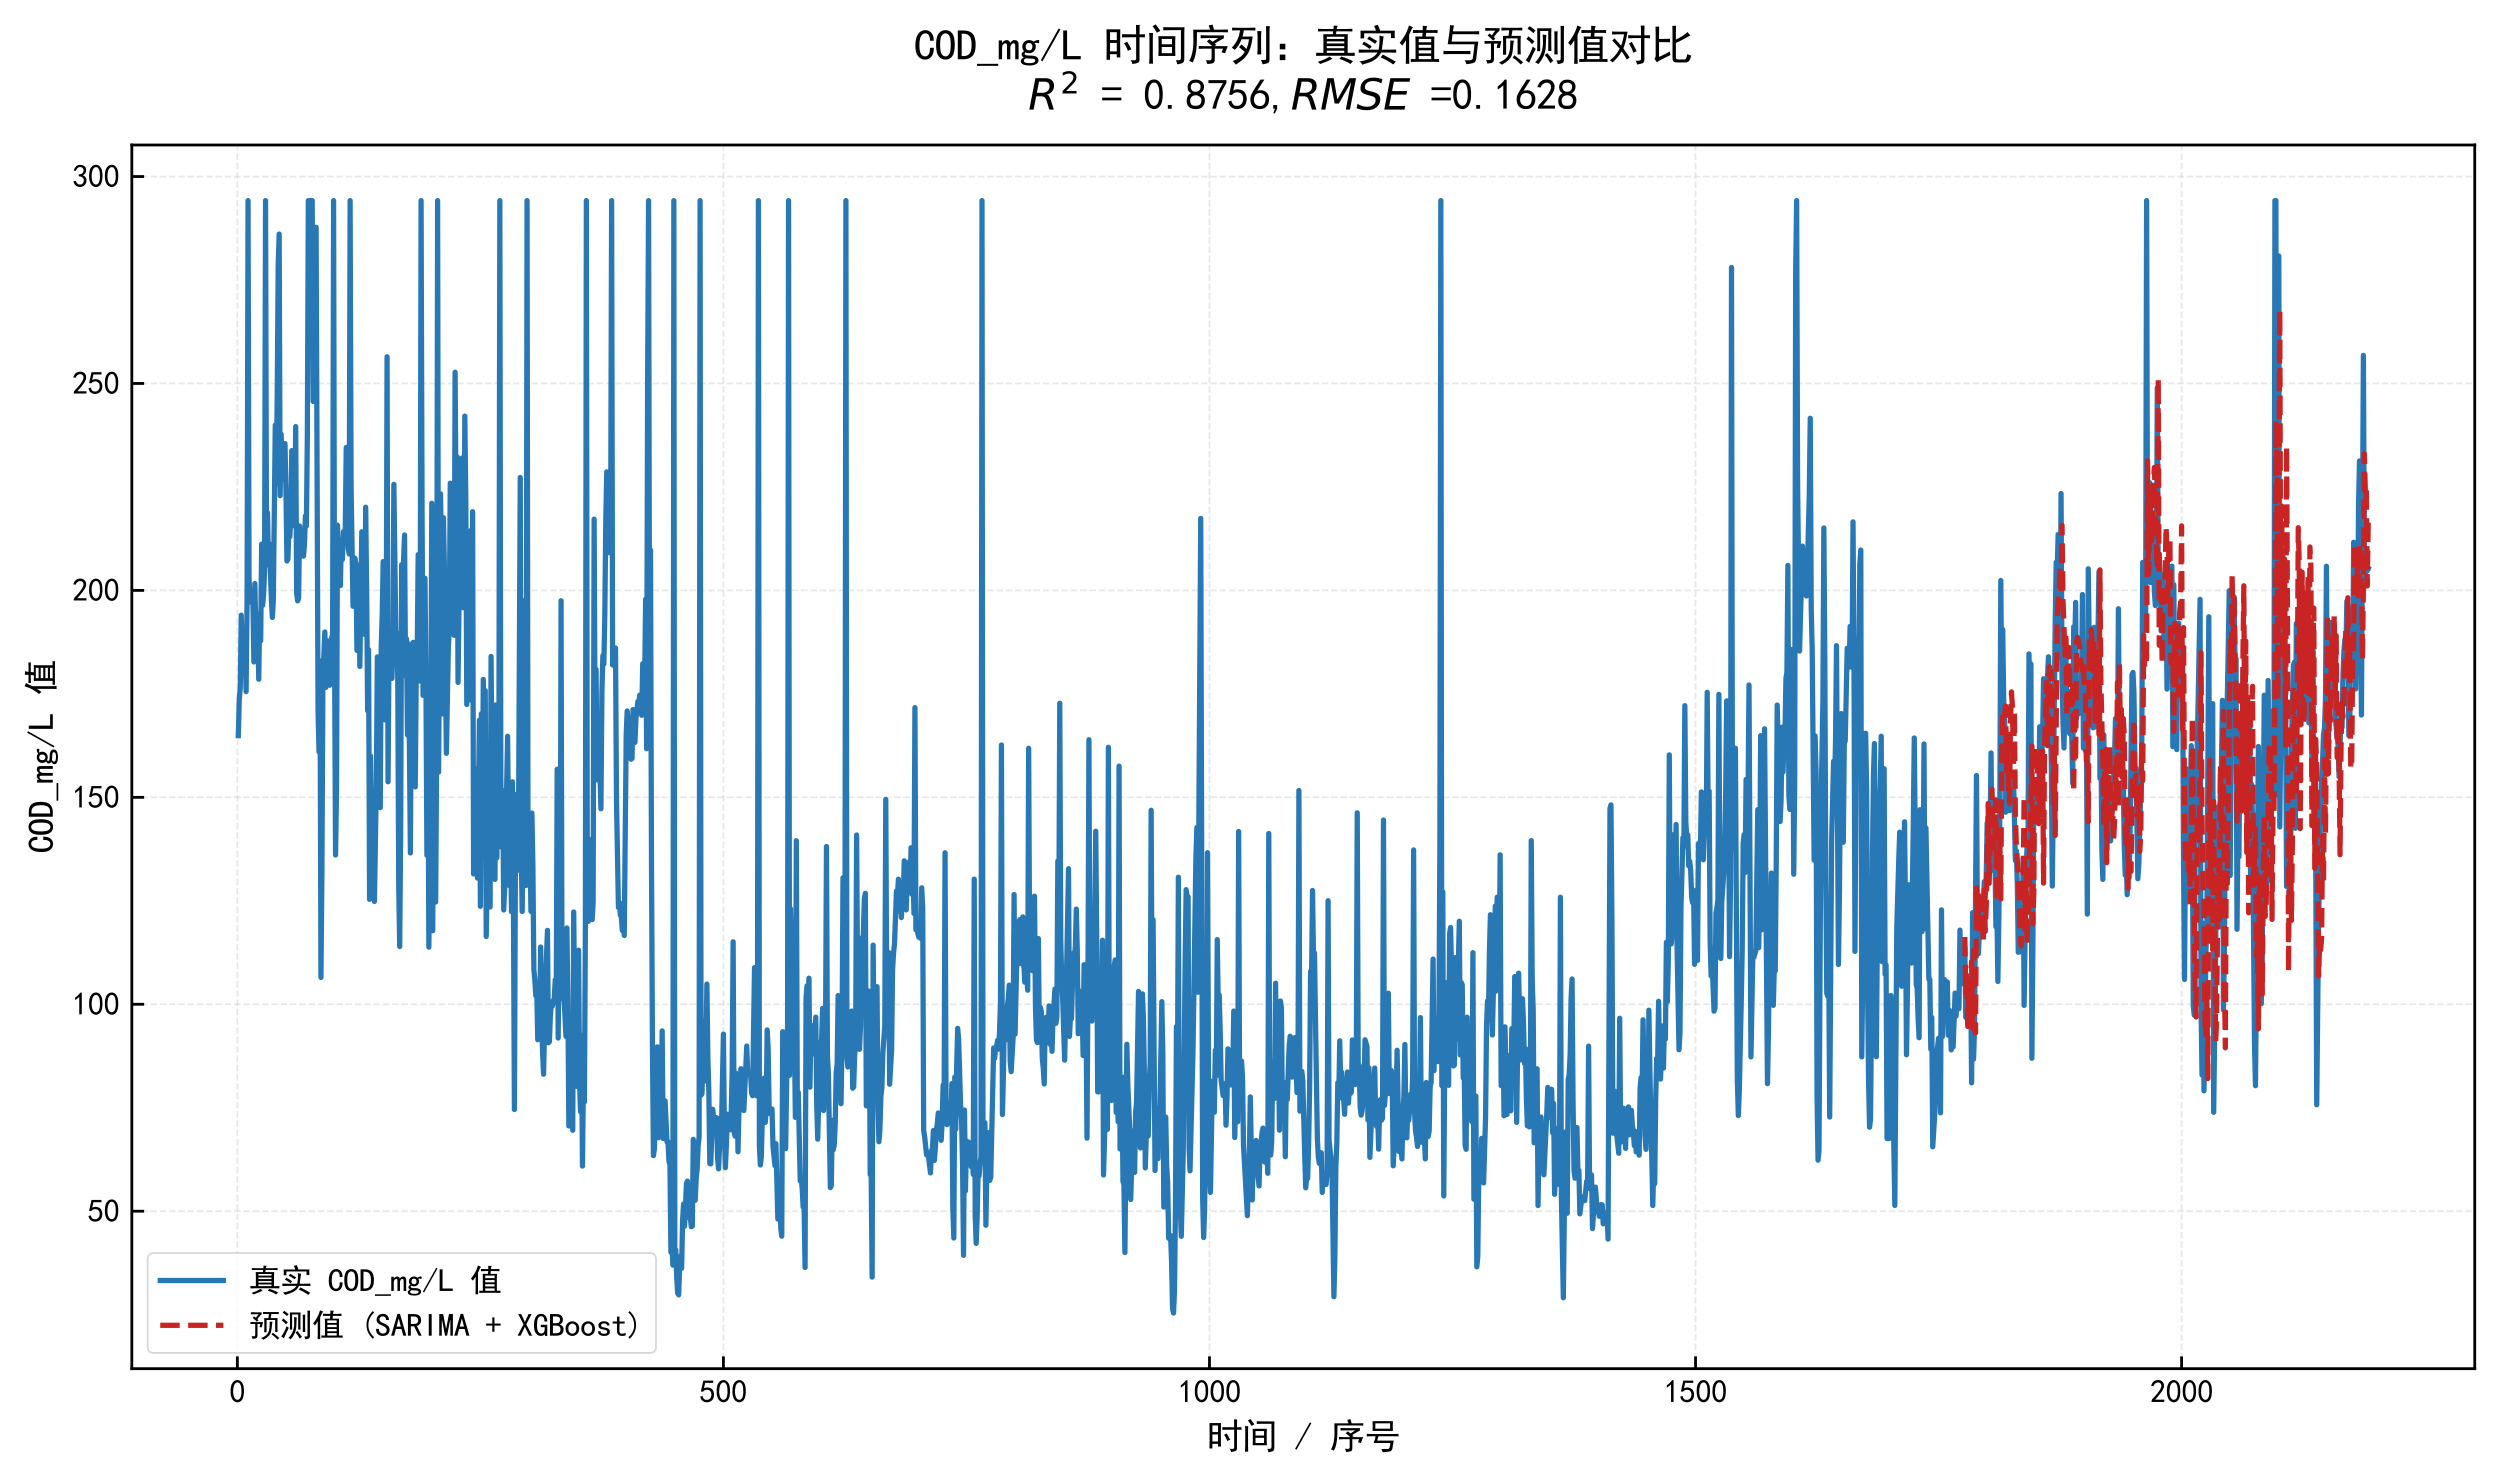 <?xml version="1.0" encoding="utf-8" standalone="no"?>
<!DOCTYPE svg PUBLIC "-//W3C//DTD SVG 1.1//EN"
  "http://www.w3.org/Graphics/SVG/1.1/DTD/svg11.dtd">
<svg xmlns:xlink="http://www.w3.org/1999/xlink" width="712.567pt" height="421.383pt" viewBox="0 0 712.567 421.383" xmlns="http://www.w3.org/2000/svg" version="1.1">
 <defs>
  <style type="text/css">*{stroke-linejoin: round; stroke-linecap: butt}</style>
 </defs>
 <g id="figure_1">
  <g id="patch_1">
   <path d="M 0 421.383 
L 712.567 421.383 
L 712.567 0 
L 0 0 
z
" style="fill: #ffffff"/>
  </g>
  <g id="axes_1">
   <g id="patch_2">
    <path d="M 37.575 390.113 
L 705.367 390.113 
L 705.367 41.331 
L 37.575 41.331 
z
" style="fill: #ffffff"/>
   </g>
   <g id="matplotlib.axis_1">
    <g id="xtick_1">
     <g id="line2d_1">
      <path d="M 67.652 390.113 
L 67.652 41.331 
" clip-path="url(#p2f0062d8bc)" style="fill: none; stroke-dasharray: 1.85,0.8; stroke-dashoffset: 0; stroke: #b2b2b2; stroke-opacity: 0.3; stroke-width: 0.5"/>
     </g>
     <g id="line2d_2">
      <defs>
       <path id="m6ef787eea3" d="M 0 0 
L 0 -3.5 
" style="stroke: #000000; stroke-width: 0.8"/>
      </defs>
      <g>
       <use xlink:href="#m6ef787eea3" x="67.652" y="390.113" style="stroke: #000000; stroke-width: 0.8"/>
      </g>
     </g>
     <g id="text_1">
      <!-- 0 -->
      <g transform="translate(65.402 399.8) scale(0.09 -0.09)">
       <defs>
        <path id="SimHei-30" d="M 225 2537 
Q 250 3200 412 3587 
Q 575 3975 875 4225 
Q 1175 4475 1612 4475 
Q 2050 4475 2375 4112 
Q 2700 3750 2800 3200 
Q 2900 2650 2862 1937 
Q 2825 1225 2612 775 
Q 2400 325 1975 150 
Q 1550 -25 1125 187 
Q 700 400 525 750 
Q 350 1100 275 1487 
Q 200 1875 225 2537 
z
M 750 2687 
Q 675 2000 800 1462 
Q 925 925 1212 700 
Q 1500 475 1800 612 
Q 2100 750 2237 1162 
Q 2375 1575 2375 2062 
Q 2375 2550 2337 2950 
Q 2300 3350 2112 3675 
Q 1925 4000 1612 4012 
Q 1300 4025 1062 3700 
Q 825 3375 750 2687 
z
" transform="scale(0.016)"/>
       </defs>
       <use xlink:href="#SimHei-30"/>
      </g>
     </g>
    </g>
    <g id="xtick_2">
     <g id="line2d_3">
      <path d="M 206.193 390.113 
L 206.193 41.331 
" clip-path="url(#p2f0062d8bc)" style="fill: none; stroke-dasharray: 1.85,0.8; stroke-dashoffset: 0; stroke: #b2b2b2; stroke-opacity: 0.3; stroke-width: 0.5"/>
     </g>
     <g id="line2d_4">
      <g>
       <use xlink:href="#m6ef787eea3" x="206.193" y="390.113" style="stroke: #000000; stroke-width: 0.8"/>
      </g>
     </g>
     <g id="text_2">
      <!-- 500 -->
      <g transform="translate(199.443 399.8) scale(0.09 -0.09)">
       <defs>
        <path id="SimHei-35" d="M 550 1325 
Q 725 650 1150 575 
Q 1575 500 1837 662 
Q 2100 825 2212 1087 
Q 2325 1350 2312 1675 
Q 2300 2000 2137 2225 
Q 1975 2450 1725 2525 
Q 1475 2600 1162 2525 
Q 850 2450 650 2175 
L 225 2225 
Q 275 2375 700 4375 
L 2675 4375 
L 2675 3925 
L 1075 3925 
Q 950 3250 825 2850 
Q 1200 3025 1525 3012 
Q 1850 3000 2150 2862 
Q 2450 2725 2587 2487 
Q 2725 2250 2787 2012 
Q 2850 1775 2837 1500 
Q 2825 1225 2725 937 
Q 2625 650 2425 462 
Q 2225 275 1937 162 
Q 1650 50 1275 75 
Q 900 100 562 350 
Q 225 600 100 1200 
L 550 1325 
z
" transform="scale(0.016)"/>
       </defs>
       <use xlink:href="#SimHei-35"/>
       <use xlink:href="#SimHei-30" transform="translate(50 0)"/>
       <use xlink:href="#SimHei-30" transform="translate(100 0)"/>
      </g>
     </g>
    </g>
    <g id="xtick_3">
     <g id="line2d_5">
      <path d="M 344.733 390.113 
L 344.733 41.331 
" clip-path="url(#p2f0062d8bc)" style="fill: none; stroke-dasharray: 1.85,0.8; stroke-dashoffset: 0; stroke: #b2b2b2; stroke-opacity: 0.3; stroke-width: 0.5"/>
     </g>
     <g id="line2d_6">
      <g>
       <use xlink:href="#m6ef787eea3" x="344.733" y="390.113" style="stroke: #000000; stroke-width: 0.8"/>
      </g>
     </g>
     <g id="text_3">
      <!-- 1000 -->
      <g transform="translate(335.733 399.8) scale(0.09 -0.09)">
       <defs>
        <path id="SimHei-31" d="M 1400 3600 
Q 1075 3275 575 2975 
L 575 3450 
Q 1200 3875 1600 4450 
L 1900 4450 
L 1900 150 
L 1400 150 
L 1400 3600 
z
" transform="scale(0.016)"/>
       </defs>
       <use xlink:href="#SimHei-31"/>
       <use xlink:href="#SimHei-30" transform="translate(50 0)"/>
       <use xlink:href="#SimHei-30" transform="translate(100 0)"/>
       <use xlink:href="#SimHei-30" transform="translate(150 0)"/>
      </g>
     </g>
    </g>
    <g id="xtick_4">
     <g id="line2d_7">
      <path d="M 483.273 390.113 
L 483.273 41.331 
" clip-path="url(#p2f0062d8bc)" style="fill: none; stroke-dasharray: 1.85,0.8; stroke-dashoffset: 0; stroke: #b2b2b2; stroke-opacity: 0.3; stroke-width: 0.5"/>
     </g>
     <g id="line2d_8">
      <g>
       <use xlink:href="#m6ef787eea3" x="483.273" y="390.113" style="stroke: #000000; stroke-width: 0.8"/>
      </g>
     </g>
     <g id="text_4">
      <!-- 1500 -->
      <g transform="translate(474.273 399.8) scale(0.09 -0.09)">
       <use xlink:href="#SimHei-31"/>
       <use xlink:href="#SimHei-35" transform="translate(50 0)"/>
       <use xlink:href="#SimHei-30" transform="translate(100 0)"/>
       <use xlink:href="#SimHei-30" transform="translate(150 0)"/>
      </g>
     </g>
    </g>
    <g id="xtick_5">
     <g id="line2d_9">
      <path d="M 621.814 390.113 
L 621.814 41.331 
" clip-path="url(#p2f0062d8bc)" style="fill: none; stroke-dasharray: 1.85,0.8; stroke-dashoffset: 0; stroke: #b2b2b2; stroke-opacity: 0.3; stroke-width: 0.5"/>
     </g>
     <g id="line2d_10">
      <g>
       <use xlink:href="#m6ef787eea3" x="621.814" y="390.113" style="stroke: #000000; stroke-width: 0.8"/>
      </g>
     </g>
     <g id="text_5">
      <!-- 2000 -->
      <g transform="translate(612.814 399.8) scale(0.09 -0.09)">
       <defs>
        <path id="SimHei-32" d="M 300 250 
Q 325 625 650 925 
Q 975 1225 1475 1862 
Q 1975 2500 2125 2850 
Q 2275 3200 2237 3450 
Q 2200 3700 2000 3862 
Q 1800 4025 1537 4000 
Q 1275 3975 1037 3800 
Q 800 3625 675 3275 
L 200 3350 
Q 400 3925 712 4187 
Q 1025 4450 1450 4475 
Q 1700 4500 1900 4462 
Q 2100 4425 2312 4287 
Q 2525 4150 2662 3875 
Q 2800 3600 2762 3212 
Q 2725 2825 2375 2287 
Q 2025 1750 1025 600 
L 2825 600 
L 2825 150 
L 300 150 
L 300 250 
z
" transform="scale(0.016)"/>
       </defs>
       <use xlink:href="#SimHei-32"/>
       <use xlink:href="#SimHei-30" transform="translate(50 0)"/>
       <use xlink:href="#SimHei-30" transform="translate(100 0)"/>
       <use xlink:href="#SimHei-30" transform="translate(150 0)"/>
      </g>
     </g>
    </g>
    <g id="text_6">
     <!-- 时间 / 序号 -->
     <g transform="translate(343.971 412.933) scale(0.1 -0.1)">
      <defs>
       <path id="SimHei-65f6" d="M 2525 4575 
Q 2500 3675 2500 2400 
Q 2500 1125 2525 400 
L 2000 400 
L 2000 875 
L 1000 875 
L 1000 50 
L 475 50 
Q 500 1200 500 2350 
Q 500 3525 475 4575 
L 2525 4575 
z
M 4875 3825 
Q 4875 4575 4850 5225 
L 5400 5225 
Q 5375 4575 5375 3825 
Q 5750 3825 6175 3850 
L 6175 3375 
Q 5750 3400 5375 3400 
L 5375 50 
Q 5375 -325 5075 -425 
Q 4775 -525 4300 -575 
Q 4300 -275 4025 0 
Q 4500 -50 4687 -25 
Q 4875 0 4875 300 
L 4875 3400 
Q 3625 3400 2775 3375 
L 2775 3850 
Q 3575 3825 4875 3825 
z
M 2000 1300 
L 2000 2550 
L 1000 2550 
L 1000 1300 
L 2000 1300 
z
M 2000 2975 
L 2000 4150 
L 1000 4150 
L 1000 2975 
L 2000 2975 
z
M 3550 2725 
Q 3875 2200 4175 1600 
Q 3925 1525 3650 1375 
Q 3450 1975 3075 2500 
Q 3300 2600 3550 2725 
z
" transform="scale(0.016)"/>
       <path id="SimHei-95f4" d="M 4450 3550 
Q 4425 3075 4425 2725 
L 4425 1400 
Q 4425 1075 4450 625 
L 1925 625 
Q 1950 1075 1950 1425 
L 1950 2725 
Q 1950 3075 1925 3550 
L 4450 3550 
z
M 5800 4875 
Q 5775 4400 5775 3925 
L 5775 250 
Q 5800 -325 5462 -450 
Q 5125 -575 4725 -625 
Q 4700 -325 4525 -25 
Q 5000 -50 5137 25 
Q 5275 100 5275 350 
L 5275 4450 
L 3775 4450 
Q 3175 4450 2650 4425 
L 2650 4900 
Q 3175 4875 3775 4875 
L 5800 4875 
z
M 550 -525 
Q 600 -25 600 525 
L 600 3150 
Q 600 3675 550 4025 
L 1125 4025 
Q 1100 3650 1100 3300 
L 1100 500 
Q 1100 0 1125 -525 
L 550 -525 
z
M 3950 1025 
L 3950 1950 
L 2425 1950 
L 2425 1025 
L 3950 1025 
z
M 3950 2350 
L 3950 3150 
L 2425 3150 
L 2425 2350 
L 3950 2350 
z
M 1525 5300 
Q 1750 5000 2225 4350 
Q 1950 4225 1700 4075 
Q 1450 4575 1075 5025 
Q 1350 5225 1525 5300 
z
" transform="scale(0.016)"/>
       <path id="SimHei-20" transform="scale(0.016)"/>
       <path id="SimHei-2f" d="M 3000 4550 
L 350 -175 
L 100 -25 
L 2750 4700 
L 3000 4550 
z
" transform="scale(0.016)"/>
       <path id="SimHei-5e8f" d="M 4000 2075 
L 5975 2075 
Q 5750 1525 5575 1025 
Q 5325 1100 5050 1150 
Q 5175 1450 5275 1700 
L 4050 1700 
L 4050 150 
Q 4050 -375 3762 -462 
Q 3475 -550 2950 -575 
Q 2875 -300 2750 0 
Q 3350 -75 3475 25 
Q 3600 125 3575 375 
L 3575 1700 
L 2450 1700 
Q 2050 1700 1675 1675 
L 1675 2100 
Q 2100 2075 2425 2075 
L 3675 2075 
Q 3325 2400 2875 2775 
Q 2975 2875 3250 3100 
Q 3400 2975 3725 2725 
L 4575 3275 
L 3000 3275 
Q 2400 3275 1950 3250 
L 1950 3700 
Q 2400 3675 3000 3675 
L 5400 3675 
L 5400 3250 
Q 4700 2875 4025 2450 
L 4275 2250 
L 4000 2075 
z
M 3725 5275 
Q 3825 4925 3925 4525 
L 4850 4525 
Q 5425 4525 6000 4550 
L 6000 4125 
Q 5425 4150 4850 4150 
L 1400 4150 
Q 1400 2750 1362 2137 
Q 1325 1525 1200 887 
Q 1075 250 775 -350 
Q 625 -250 250 -125 
Q 475 300 600 700 
Q 725 1100 800 1637 
Q 875 2175 875 2825 
Q 875 3500 850 4525 
L 3350 4525 
Q 3275 4825 3150 5150 
Q 3425 5200 3725 5275 
z
" transform="scale(0.016)"/>
       <path id="SimHei-53f7" d="M 5025 4925 
Q 5000 4550 5000 4075 
Q 5000 3600 5025 3175 
L 1400 3175 
Q 1425 3525 1425 4000 
Q 1425 4500 1400 4925 
L 5025 4925 
z
M 5175 2625 
Q 5650 2625 6025 2650 
L 6025 2200 
Q 5650 2225 5175 2225 
L 2450 2225 
Q 2350 1875 2225 1450 
L 5175 1450 
Q 5100 1050 5062 775 
Q 5025 500 4950 112 
Q 4875 -275 4650 -412 
Q 4425 -550 3225 -625 
Q 3125 -350 2975 -50 
Q 3875 -75 4112 -50 
Q 4350 -25 4425 212 
Q 4500 450 4575 1025 
L 1600 1025 
Q 1825 1625 1950 2225 
L 1350 2225 
Q 825 2225 375 2200 
L 375 2650 
Q 825 2625 1350 2625 
L 5175 2625 
z
M 4525 3575 
L 4525 4525 
L 1900 4525 
L 1900 3575 
L 4525 3575 
z
" transform="scale(0.016)"/>
      </defs>
      <use xlink:href="#SimHei-65f6"/>
      <use xlink:href="#SimHei-95f4" transform="translate(100 0)"/>
      <use xlink:href="#SimHei-20" transform="translate(200 0)"/>
      <use xlink:href="#SimHei-2f" transform="translate(250 0)"/>
      <use xlink:href="#SimHei-20" transform="translate(300 0)"/>
      <use xlink:href="#SimHei-5e8f" transform="translate(350 0)"/>
      <use xlink:href="#SimHei-53f7" transform="translate(450 0)"/>
     </g>
    </g>
   </g>
   <g id="matplotlib.axis_2">
    <g id="ytick_1">
     <g id="line2d_11">
      <path d="M 37.575 345.224 
L 705.367 345.224 
" clip-path="url(#p2f0062d8bc)" style="fill: none; stroke-dasharray: 1.85,0.8; stroke-dashoffset: 0; stroke: #b2b2b2; stroke-opacity: 0.3; stroke-width: 0.5"/>
     </g>
     <g id="line2d_12">
      <defs>
       <path id="m6100468398" d="M 0 0 
L 3.5 0 
" style="stroke: #000000; stroke-width: 0.8"/>
      </defs>
      <g>
       <use xlink:href="#m6100468398" x="37.575" y="345.224" style="stroke: #000000; stroke-width: 0.8"/>
      </g>
     </g>
     <g id="text_7">
      <!-- 50 -->
      <g transform="translate(25.075 348.318) scale(0.09 -0.09)">
       <use xlink:href="#SimHei-35"/>
       <use xlink:href="#SimHei-30" transform="translate(50 0)"/>
      </g>
     </g>
    </g>
    <g id="ytick_2">
     <g id="line2d_13">
      <path d="M 37.575 286.243 
L 705.367 286.243 
" clip-path="url(#p2f0062d8bc)" style="fill: none; stroke-dasharray: 1.85,0.8; stroke-dashoffset: 0; stroke: #b2b2b2; stroke-opacity: 0.3; stroke-width: 0.5"/>
     </g>
     <g id="line2d_14">
      <g>
       <use xlink:href="#m6100468398" x="37.575" y="286.243" style="stroke: #000000; stroke-width: 0.8"/>
      </g>
     </g>
     <g id="text_8">
      <!-- 100 -->
      <g transform="translate(20.575 289.337) scale(0.09 -0.09)">
       <use xlink:href="#SimHei-31"/>
       <use xlink:href="#SimHei-30" transform="translate(50 0)"/>
       <use xlink:href="#SimHei-30" transform="translate(100 0)"/>
      </g>
     </g>
    </g>
    <g id="ytick_3">
     <g id="line2d_15">
      <path d="M 37.575 227.262 
L 705.367 227.262 
" clip-path="url(#p2f0062d8bc)" style="fill: none; stroke-dasharray: 1.85,0.8; stroke-dashoffset: 0; stroke: #b2b2b2; stroke-opacity: 0.3; stroke-width: 0.5"/>
     </g>
     <g id="line2d_16">
      <g>
       <use xlink:href="#m6100468398" x="37.575" y="227.262" style="stroke: #000000; stroke-width: 0.8"/>
      </g>
     </g>
     <g id="text_9">
      <!-- 150 -->
      <g transform="translate(20.575 230.355) scale(0.09 -0.09)">
       <use xlink:href="#SimHei-31"/>
       <use xlink:href="#SimHei-35" transform="translate(50 0)"/>
       <use xlink:href="#SimHei-30" transform="translate(100 0)"/>
      </g>
     </g>
    </g>
    <g id="ytick_4">
     <g id="line2d_17">
      <path d="M 37.575 168.281 
L 705.367 168.281 
" clip-path="url(#p2f0062d8bc)" style="fill: none; stroke-dasharray: 1.85,0.8; stroke-dashoffset: 0; stroke: #b2b2b2; stroke-opacity: 0.3; stroke-width: 0.5"/>
     </g>
     <g id="line2d_18">
      <g>
       <use xlink:href="#m6100468398" x="37.575" y="168.281" style="stroke: #000000; stroke-width: 0.8"/>
      </g>
     </g>
     <g id="text_10">
      <!-- 200 -->
      <g transform="translate(20.575 171.374) scale(0.09 -0.09)">
       <use xlink:href="#SimHei-32"/>
       <use xlink:href="#SimHei-30" transform="translate(50 0)"/>
       <use xlink:href="#SimHei-30" transform="translate(100 0)"/>
      </g>
     </g>
    </g>
    <g id="ytick_5">
     <g id="line2d_19">
      <path d="M 37.575 109.299 
L 705.367 109.299 
" clip-path="url(#p2f0062d8bc)" style="fill: none; stroke-dasharray: 1.85,0.8; stroke-dashoffset: 0; stroke: #b2b2b2; stroke-opacity: 0.3; stroke-width: 0.5"/>
     </g>
     <g id="line2d_20">
      <g>
       <use xlink:href="#m6100468398" x="37.575" y="109.299" style="stroke: #000000; stroke-width: 0.8"/>
      </g>
     </g>
     <g id="text_11">
      <!-- 250 -->
      <g transform="translate(20.575 112.393) scale(0.09 -0.09)">
       <use xlink:href="#SimHei-32"/>
       <use xlink:href="#SimHei-35" transform="translate(50 0)"/>
       <use xlink:href="#SimHei-30" transform="translate(100 0)"/>
      </g>
     </g>
    </g>
    <g id="ytick_6">
     <g id="line2d_21">
      <path d="M 37.575 50.318 
L 705.367 50.318 
" clip-path="url(#p2f0062d8bc)" style="fill: none; stroke-dasharray: 1.85,0.8; stroke-dashoffset: 0; stroke: #b2b2b2; stroke-opacity: 0.3; stroke-width: 0.5"/>
     </g>
     <g id="line2d_22">
      <g>
       <use xlink:href="#m6100468398" x="37.575" y="50.318" style="stroke: #000000; stroke-width: 0.8"/>
      </g>
     </g>
     <g id="text_12">
      <!-- 300 -->
      <g transform="translate(20.575 53.412) scale(0.09 -0.09)">
       <defs>
        <path id="SimHei-33" d="M 250 1225 
L 700 1300 
Q 800 975 1025 762 
Q 1250 550 1587 562 
Q 1925 575 2125 837 
Q 2325 1100 2300 1437 
Q 2275 1775 2037 1962 
Q 1800 2150 1275 2225 
L 1275 2550 
Q 1800 2600 2037 2825 
Q 2275 3050 2250 3412 
Q 2225 3775 1925 3937 
Q 1625 4100 1287 3975 
Q 950 3850 750 3275 
L 300 3350 
Q 450 3800 712 4100 
Q 975 4400 1425 4450 
Q 1875 4500 2212 4337 
Q 2550 4175 2687 3837 
Q 2825 3500 2725 3100 
Q 2625 2700 2150 2400 
Q 2500 2250 2687 1950 
Q 2875 1650 2812 1162 
Q 2750 675 2375 375 
Q 2000 75 1525 87 
Q 1050 100 700 387 
Q 350 675 250 1225 
z
" transform="scale(0.016)"/>
       </defs>
       <use xlink:href="#SimHei-33"/>
       <use xlink:href="#SimHei-30" transform="translate(50 0)"/>
       <use xlink:href="#SimHei-30" transform="translate(100 0)"/>
      </g>
     </g>
    </g>
    <g id="text_13">
     <!-- COD_mg/L 值 -->
     <g transform="translate(15.247 243.222) rotate(-90) scale(0.1 -0.1)">
      <defs>
       <path id="SimHei-43" d="M 2975 1825 
Q 2950 875 2575 475 
Q 2200 75 1675 75 
Q 1075 75 650 562 
Q 225 1050 225 2125 
Q 225 3300 637 3875 
Q 1050 4450 1700 4450 
Q 2250 4450 2612 4037 
Q 2975 3625 2950 2875 
L 2400 2875 
Q 2400 3425 2225 3700 
Q 2050 3975 1700 3975 
Q 1300 3975 1062 3562 
Q 825 3150 825 2175 
Q 825 1275 1062 912 
Q 1300 550 1675 550 
Q 1950 550 2175 812 
Q 2400 1075 2400 1825 
L 2975 1825 
z
" transform="scale(0.016)"/>
       <path id="SimHei-4f" d="M 2950 2275 
Q 2950 1100 2587 587 
Q 2225 75 1575 75 
Q 925 75 550 587 
Q 175 1100 175 2275 
Q 175 3450 550 3950 
Q 925 4450 1575 4450 
Q 2225 4450 2587 3950 
Q 2950 3450 2950 2275 
z
M 2350 2275 
Q 2350 3325 2125 3650 
Q 1900 3975 1575 3975 
Q 1250 3975 1012 3650 
Q 775 3325 775 2275 
Q 775 1225 1012 887 
Q 1250 550 1575 550 
Q 1900 550 2125 887 
Q 2350 1225 2350 2275 
z
" transform="scale(0.016)"/>
       <path id="SimHei-44" d="M 2925 2250 
Q 2925 1100 2437 612 
Q 1950 125 1125 125 
L 275 125 
L 275 4400 
L 1125 4400 
Q 2050 4400 2487 3900 
Q 2925 3400 2925 2250 
z
M 2325 2250 
Q 2325 3175 2025 3550 
Q 1725 3925 1125 3925 
L 850 3925 
L 850 600 
L 1125 600 
Q 1725 600 2025 962 
Q 2325 1325 2325 2250 
z
" transform="scale(0.016)"/>
       <path id="SimHei-5f" d="M 3150 -850 
L 0 -850 
L 0 -550 
L 3150 -550 
L 3150 -850 
z
" transform="scale(0.016)"/>
       <path id="SimHei-6d" d="M 3050 125 
L 2550 125 
L 2550 2150 
Q 2550 2300 2500 2400 
Q 2450 2500 2300 2500 
Q 2125 2500 1975 2312 
Q 1825 2125 1825 1825 
L 1825 125 
L 1325 125 
L 1325 2150 
Q 1325 2300 1275 2400 
Q 1225 2500 1075 2500 
Q 900 2500 750 2312 
Q 600 2125 600 1825 
L 600 125 
L 100 125 
L 100 2925 
L 600 2925 
L 600 2550 
Q 725 2750 900 2862 
Q 1075 2975 1275 2975 
Q 1475 2975 1612 2862 
Q 1750 2750 1800 2550 
Q 1925 2750 2087 2862 
Q 2250 2975 2450 2975 
Q 2750 2975 2900 2812 
Q 3050 2650 3050 2350 
L 3050 125 
z
" transform="scale(0.016)"/>
       <path id="SimHei-67" d="M 2975 2500 
Q 2800 2550 2637 2562 
Q 2475 2575 2300 2525 
Q 2375 2450 2425 2337 
Q 2475 2225 2475 2000 
Q 2475 1575 2187 1300 
Q 1900 1025 1475 1025 
Q 1375 1025 1212 1062 
Q 1050 1100 950 1150 
Q 875 1100 850 1050 
Q 825 1000 825 925 
Q 825 800 1000 737 
Q 1175 675 1625 675 
Q 2350 675 2612 475 
Q 2875 275 2875 -25 
Q 2875 -425 2487 -612 
Q 2100 -800 1575 -800 
Q 900 -800 575 -625 
Q 250 -450 250 -150 
Q 250 0 375 150 
Q 500 300 700 400 
Q 550 475 462 587 
Q 375 700 375 875 
Q 375 1025 487 1137 
Q 600 1250 750 1325 
Q 625 1450 550 1625 
Q 475 1800 475 2000 
Q 475 2425 762 2700 
Q 1050 2975 1475 2975 
Q 1700 2975 1862 2912 
Q 2025 2850 2150 2725 
Q 2350 2875 2550 2937 
Q 2750 3000 2975 2975 
L 2975 2500 
z
M 1975 2000 
Q 1975 2250 1850 2400 
Q 1725 2550 1475 2550 
Q 1225 2550 1100 2400 
Q 975 2250 975 2000 
Q 975 1750 1100 1600 
Q 1225 1450 1475 1450 
Q 1725 1450 1850 1600 
Q 1975 1750 1975 2000 
z
M 2400 -75 
Q 2400 25 2287 125 
Q 2175 225 1725 225 
Q 1625 225 1450 237 
Q 1275 250 1050 275 
Q 850 200 775 100 
Q 700 0 700 -100 
Q 700 -250 900 -350 
Q 1100 -450 1600 -450 
Q 2025 -450 2212 -337 
Q 2400 -225 2400 -75 
z
" transform="scale(0.016)"/>
       <path id="SimHei-4c" d="M 2900 125 
L 300 125 
L 300 4400 
L 875 4400 
L 875 600 
L 2900 600 
L 2900 125 
z
" transform="scale(0.016)"/>
       <path id="SimHei-503c" d="M 3675 4450 
L 3675 5100 
Q 3975 5075 4350 5050 
Q 4225 4875 4200 4450 
L 5125 4450 
Q 5550 4450 5875 4475 
L 5875 4025 
Q 5525 4050 5125 4050 
L 4175 4050 
L 4125 3500 
L 5400 3500 
Q 5375 3200 5375 2700 
L 5375 150 
Q 5875 150 6100 175 
L 6100 -275 
Q 5775 -250 5200 -250 
L 2850 -250 
Q 2275 -250 1900 -275 
L 1900 175 
Q 2125 150 2600 150 
L 2600 2700 
Q 2600 3175 2575 3500 
L 3600 3500 
L 3650 4050 
L 3200 4050 
Q 2575 4050 2225 4025 
L 2225 4475 
Q 2550 4450 3200 4450 
L 3675 4450 
z
M 2225 4900 
Q 2025 4675 1650 3750 
L 1650 450 
Q 1650 -75 1675 -550 
L 1150 -550 
Q 1175 -125 1175 375 
L 1175 2950 
Q 875 2450 625 2150 
Q 425 2425 250 2575 
Q 500 2825 937 3537 
Q 1375 4250 1625 5150 
Q 1975 4975 2225 4900 
z
M 4925 2650 
L 4925 3150 
L 3075 3150 
L 3075 2650 
L 4925 2650 
z
M 4925 150 
L 4925 625 
L 3075 625 
L 3075 150 
L 4925 150 
z
M 4925 1000 
L 4925 1450 
L 3075 1450 
L 3075 1000 
L 4925 1000 
z
M 4925 1825 
L 4925 2275 
L 3075 2275 
L 3075 1825 
L 4925 1825 
z
" transform="scale(0.016)"/>
      </defs>
      <use xlink:href="#SimHei-43"/>
      <use xlink:href="#SimHei-4f" transform="translate(50 0)"/>
      <use xlink:href="#SimHei-44" transform="translate(100 0)"/>
      <use xlink:href="#SimHei-5f" transform="translate(150 0)"/>
      <use xlink:href="#SimHei-6d" transform="translate(200 0)"/>
      <use xlink:href="#SimHei-67" transform="translate(250 0)"/>
      <use xlink:href="#SimHei-2f" transform="translate(300 0)"/>
      <use xlink:href="#SimHei-4c" transform="translate(350 0)"/>
      <use xlink:href="#SimHei-20" transform="translate(400 0)"/>
      <use xlink:href="#SimHei-503c" transform="translate(450 0)"/>
     </g>
    </g>
   </g>
   <g id="line2d_23">
    <path d="M 67.929 209.685 
L 68.206 199.21 
L 68.483 195.931 
L 68.76 175.347 
L 69.038 186.671 
L 69.315 190.304 
L 69.592 186.777 
L 69.869 185.892 
L 70.146 197.111 
L 70.423 171.336 
L 70.7 57.185 
L 70.977 164.494 
L 71.254 171.595 
L 71.531 171.182 
L 71.808 169.732 
L 72.085 171.359 
L 72.362 188.676 
L 72.64 166.334 
L 72.917 179.216 
L 73.194 177.718 
L 73.471 177.67 
L 73.748 193.583 
L 74.025 174.934 
L 74.302 182.672 
L 74.579 155.092 
L 74.856 172.527 
L 75.133 169.319 
L 75.41 162.748 
L 75.687 57.185 
L 75.965 156.98 
L 76.242 146.174 
L 76.519 161.073 
L 76.796 155.01 
L 77.35 170.899 
L 77.627 175.995 
L 77.904 171.017 
L 78.458 121.155 
L 78.735 137.811 
L 79.012 113.121 
L 79.29 75.68 
L 79.567 66.715 
L 79.844 141.267 
L 80.121 123.714 
L 80.398 130.427 
L 80.675 128.398 
L 80.952 136.679 
L 81.229 126.428 
L 81.506 140.017 
L 81.783 159.882 
L 82.06 159.398 
L 82.337 150.421 
L 82.614 152.969 
L 82.892 146.977 
L 83.169 128.445 
L 83.446 130.297 
L 83.723 144.818 
L 84 149.937 
L 84.277 121.591 
L 84.554 169.142 
L 84.831 171.253 
L 85.108 170.534 
L 85.385 149.914 
L 85.662 154.455 
L 85.939 152.521 
L 86.217 153.712 
L 86.494 158.502 
L 86.771 155.423 
L 87.048 147.083 
L 87.325 149.937 
L 87.602 124.021 
L 87.879 57.185 
L 88.156 80.245 
L 88.433 57.185 
L 88.987 57.185 
L 89.264 114.419 
L 89.819 71.563 
L 90.096 64.781 
L 90.65 202.525 
L 90.927 214.286 
L 91.204 188.393 
L 91.481 278.587 
L 91.758 248.129 
L 92.035 193.3 
L 92.589 180.136 
L 92.866 195.919 
L 93.421 182.684 
L 93.698 195.176 
L 93.975 195.306 
L 94.529 181.752 
L 94.806 180.926 
L 95.083 57.185 
L 95.36 186.447 
L 95.637 243.694 
L 95.914 225.292 
L 96.191 149.702 
L 96.469 166.547 
L 96.746 156.602 
L 97.023 166.912 
L 97.3 153.807 
L 97.577 159.469 
L 97.854 151.577 
L 98.131 153.818 
L 98.408 151.2 
L 98.685 127.536 
L 99.239 156.13 
L 99.516 157.876 
L 99.793 57.185 
L 100.071 139.085 
L 100.625 172.81 
L 101.179 159.127 
L 101.456 161.014 
L 101.733 185.385 
L 102.287 161.12 
L 102.564 189.95 
L 103.118 151.577 
L 103.396 173.872 
L 103.673 174.969 
L 103.95 180.844 
L 104.227 144.57 
L 104.504 168.009 
L 104.781 202.549 
L 105.058 185.208 
L 105.335 256.316 
L 105.612 215.489 
L 106.166 254.995 
L 106.443 249.733 
L 106.721 256.929 
L 107.275 223.251 
L 107.552 187.237 
L 107.829 213.731 
L 108.106 228.901 
L 108.383 230.199 
L 108.66 184.335 
L 108.937 175.193 
L 109.214 160.07 
L 109.768 205.191 
L 110.045 198.196 
L 110.323 101.691 
L 110.6 222.826 
L 110.877 185.786 
L 111.154 189.36 
L 111.431 184.123 
L 111.708 193.359 
L 111.985 182.66 
L 112.262 138.07 
L 112.816 180.266 
L 113.093 180.325 
L 113.37 193.218 
L 113.648 252.517 
L 113.925 269.775 
L 114.202 236.239 
L 114.479 160.943 
L 114.756 178.06 
L 115.033 159.811 
L 115.31 152.485 
L 115.587 192.675 
L 115.864 182.07 
L 116.141 209.473 
L 116.418 183.486 
L 116.973 243.104 
L 117.25 191.212 
L 117.527 185.279 
L 117.804 183.097 
L 118.081 219.606 
L 118.358 224.278 
L 118.635 192.561 
L 118.912 186.573 
L 119.189 158.067 
L 119.466 190.075 
L 119.743 194.115 
L 120.02 57.185 
L 120.297 145.658 
L 120.575 198.178 
L 120.852 188.401 
L 121.129 164.814 
L 121.406 194.865 
L 121.683 243.793 
L 121.96 206.577 
L 122.237 269.962 
L 122.791 207.272 
L 123.068 143.447 
L 123.345 265.273 
L 123.622 169.958 
L 124.177 257.092 
L 124.454 214.255 
L 124.731 57.185 
L 125.008 220.067 
L 125.562 140.751 
L 125.839 160.96 
L 126.116 203.512 
L 126.393 147.551 
L 126.67 161.859 
L 127.225 214.706 
L 127.779 185.069 
L 128.056 178.693 
L 128.333 137.724 
L 128.61 160.706 
L 128.887 144.328 
L 129.164 175.365 
L 129.441 181.085 
L 129.718 106.107 
L 129.995 148.142 
L 130.272 130.171 
L 130.549 194.496 
L 131.104 151.814 
L 131.381 167.107 
L 131.658 130.569 
L 131.935 173.196 
L 132.212 173.197 
L 132.489 118.6 
L 132.766 142.495 
L 133.043 200.798 
L 133.32 183.651 
L 133.597 182.806 
L 133.874 185.879 
L 134.152 151.237 
L 134.429 199.682 
L 134.706 145.847 
L 134.983 249.092 
L 135.26 243.392 
L 135.537 219.141 
L 135.814 240.278 
L 136.091 250.267 
L 136.645 205.285 
L 136.922 258.326 
L 137.199 203.425 
L 137.476 231.927 
L 137.754 193.647 
L 138.031 232.588 
L 138.308 196.833 
L 138.585 266.909 
L 138.862 249.053 
L 139.139 249.972 
L 139.416 258.519 
L 139.693 258.519 
L 139.97 187.109 
L 140.247 225.998 
L 140.524 233.051 
L 140.801 217.951 
L 141.079 250.647 
L 141.356 200.918 
L 141.633 244.469 
L 141.91 211.718 
L 142.187 223.19 
L 142.464 57.185 
L 142.741 221.825 
L 143.018 241.477 
L 143.295 225.315 
L 143.572 259.367 
L 143.849 253.009 
L 144.126 227.124 
L 144.404 224.642 
L 144.681 209.858 
L 144.958 237.612 
L 145.235 252.47 
L 145.512 238.537 
L 145.789 259.839 
L 146.066 222.836 
L 146.343 258.236 
L 146.62 316.238 
L 146.897 247.992 
L 147.174 226.456 
L 147.451 245.49 
L 147.728 248.045 
L 148.283 136.116 
L 148.56 243.021 
L 148.837 259.798 
L 149.114 236.723 
L 149.391 171.207 
L 149.668 232.282 
L 149.945 252.373 
L 150.222 57.185 
L 150.499 246.587 
L 150.776 246.75 
L 151.053 240.783 
L 151.331 259.765 
L 151.608 231.749 
L 151.885 246.6 
L 152.162 276.286 
L 152.439 279.2 
L 152.716 283.786 
L 152.993 282.338 
L 153.27 296.354 
L 153.824 291.85 
L 154.101 269.929 
L 154.378 289.856 
L 154.656 300.208 
L 154.933 306.176 
L 155.487 280.215 
L 156.041 265.185 
L 156.318 297.217 
L 156.595 296.909 
L 156.872 289.344 
L 157.149 286.087 
L 157.426 286.752 
L 157.703 285.209 
L 157.98 284.618 
L 158.258 279.239 
L 158.535 285.776 
L 158.812 219.265 
L 159.089 295.864 
L 159.366 272.941 
L 159.643 280.645 
L 159.92 171.23 
L 160.197 284.699 
L 160.474 283.341 
L 160.751 283.53 
L 161.305 295.379 
L 161.583 264.499 
L 161.86 285.608 
L 162.137 320.924 
L 162.414 305.034 
L 162.691 312.6 
L 162.968 314.247 
L 163.245 322.153 
L 163.522 259.949 
L 163.799 288.531 
L 164.076 293.309 
L 164.353 309.629 
L 164.63 277.305 
L 164.907 270.824 
L 165.185 308.389 
L 165.462 316.824 
L 165.739 295.045 
L 166.016 332.347 
L 166.293 306.541 
L 166.57 314.068 
L 166.847 264.844 
L 167.124 57.185 
L 167.401 252.402 
L 167.678 262.61 
L 168.232 239.284 
L 168.51 242.823 
L 168.787 262.109 
L 169.064 256.93 
L 169.341 147.98 
L 169.618 209.648 
L 169.895 190.807 
L 170.172 222.251 
L 170.449 205.092 
L 170.726 218.306 
L 171.003 220.478 
L 171.28 230.517 
L 171.557 197.618 
L 171.835 186.862 
L 172.112 189.267 
L 172.389 175.255 
L 172.666 148.21 
L 172.943 134.494 
L 173.497 152.015 
L 173.774 157.553 
L 174.051 151.868 
L 174.328 57.185 
L 174.605 189.542 
L 174.882 186.858 
L 175.159 189.741 
L 175.437 184.7 
L 175.714 228.014 
L 176.268 258.649 
L 176.545 257.231 
L 176.822 260.83 
L 177.099 261.289 
L 177.376 265.2 
L 177.653 262.188 
L 177.93 266.64 
L 178.484 209.415 
L 178.762 202.63 
L 179.039 206.181 
L 179.316 208.174 
L 179.593 211.244 
L 179.87 216.402 
L 180.147 216.141 
L 180.424 202.254 
L 180.701 208.52 
L 180.978 211.586 
L 181.255 204.762 
L 181.809 199.932 
L 182.087 200.082 
L 182.364 198.094 
L 182.641 202.072 
L 182.918 203.874 
L 183.195 189.181 
L 183.472 197.352 
L 183.749 193.418 
L 184.026 170.825 
L 184.303 213.403 
L 184.58 110.419 
L 184.857 57.185 
L 185.134 187.803 
L 185.411 156.776 
L 185.689 245.344 
L 185.966 298.158 
L 186.243 329.379 
L 186.52 327.481 
L 186.797 311.821 
L 187.074 311.821 
L 187.351 298.383 
L 187.628 324.297 
L 187.905 323.501 
L 188.182 319.431 
L 188.459 318.588 
L 188.736 293.835 
L 189.014 324.503 
L 189.291 317.602 
L 189.568 313.788 
L 190.122 325.518 
L 190.399 325.435 
L 190.676 331.065 
L 190.953 331.899 
L 191.23 356.932 
L 191.507 354.235 
L 191.784 360.573 
L 192.061 57.185 
L 192.338 360.441 
L 192.616 356.231 
L 192.893 364.35 
L 193.17 368.664 
L 193.447 369.07 
L 193.724 360.441 
L 194.001 358.018 
L 194.278 361.473 
L 194.555 347.992 
L 194.832 343.17 
L 195.109 349.52 
L 195.663 337.243 
L 195.941 336.644 
L 196.218 346.893 
L 196.495 347.182 
L 196.772 347.241 
L 197.049 349.647 
L 197.326 349.487 
L 197.603 324.749 
L 198.157 342.104 
L 198.434 335.81 
L 198.711 333.319 
L 198.988 326.618 
L 199.266 324.005 
L 199.543 57.185 
L 199.82 312.17 
L 200.097 311.701 
L 200.374 290.973 
L 200.651 308.227 
L 200.928 294.376 
L 201.205 299.359 
L 201.482 280.483 
L 201.759 301.58 
L 202.036 310.969 
L 202.313 331.658 
L 202.59 331.727 
L 203.145 316.177 
L 203.422 319.092 
L 203.699 318.413 
L 203.976 321.201 
L 204.253 318.564 
L 204.53 330.141 
L 204.807 333.15 
L 205.361 321.329 
L 205.638 321.329 
L 206.193 294.758 
L 206.47 322.565 
L 206.747 332.811 
L 207.024 326.776 
L 207.301 317.576 
L 207.578 321.674 
L 207.855 320.513 
L 208.132 322.023 
L 208.409 317.384 
L 208.686 304.976 
L 208.963 268.439 
L 209.24 322.611 
L 209.518 323.831 
L 209.795 305.894 
L 210.072 308.818 
L 210.349 328.274 
L 210.626 315.915 
L 210.903 313.943 
L 211.18 304.618 
L 211.457 315.634 
L 211.734 314.118 
L 212.011 316.531 
L 212.842 298.157 
L 213.12 305.854 
L 213.397 305.639 
L 213.674 306.315 
L 213.951 306.307 
L 214.228 311.56 
L 214.505 312.295 
L 215.059 275.793 
L 215.336 312.062 
L 215.613 312.31 
L 215.89 308.164 
L 216.167 57.185 
L 216.445 326.73 
L 216.722 332.049 
L 216.999 329.771 
L 217.276 318.56 
L 217.83 307.278 
L 218.107 319.923 
L 218.384 316.397 
L 218.661 293.573 
L 218.938 298.892 
L 219.215 315.246 
L 219.492 317.448 
L 219.769 317.448 
L 220.047 316.108 
L 220.324 326.736 
L 220.878 332.24 
L 221.155 325.987 
L 221.709 347.459 
L 221.986 347.459 
L 222.263 338.782 
L 222.54 350.111 
L 222.817 352.345 
L 223.094 294.07 
L 223.372 317.194 
L 223.649 324.349 
L 223.926 327.406 
L 224.48 291.563 
L 224.757 57.185 
L 225.034 306.5 
L 225.311 259.042 
L 226.142 293.562 
L 226.419 293.562 
L 226.697 318.472 
L 226.974 239.637 
L 227.251 313.962 
L 227.528 311.376 
L 228.082 336.557 
L 228.359 335.677 
L 228.636 338.65 
L 228.913 344.027 
L 229.19 344.027 
L 229.467 361.29 
L 229.744 284.405 
L 230.021 280.999 
L 230.299 285.627 
L 230.576 278.805 
L 230.853 309.862 
L 231.13 292.175 
L 231.407 297.347 
L 231.684 295.982 
L 231.961 300.398 
L 232.515 289.914 
L 232.792 314.987 
L 233.069 324.684 
L 233.346 313.992 
L 233.624 297.595 
L 233.901 297.834 
L 234.178 296.226 
L 234.455 287.412 
L 234.732 316.519 
L 235.009 301.184 
L 235.286 296.718 
L 235.563 241.283 
L 235.84 300.858 
L 236.117 306.296 
L 236.671 338.504 
L 236.949 337.856 
L 237.226 319.316 
L 237.503 327.689 
L 237.78 326.384 
L 238.057 320.313 
L 238.334 305.892 
L 238.611 303.149 
L 238.888 283.767 
L 239.165 298.162 
L 239.442 303.766 
L 239.719 314.576 
L 239.996 296.928 
L 240.273 250.208 
L 240.551 298.532 
L 240.828 285.372 
L 241.105 57.185 
L 241.382 300.936 
L 241.659 304.105 
L 241.936 301.853 
L 242.213 289.729 
L 242.49 290.58 
L 242.767 288.183 
L 243.044 310.157 
L 243.321 309.814 
L 243.598 300.905 
L 243.876 296.928 
L 244.153 237.99 
L 244.43 280.088 
L 244.707 267.221 
L 244.984 299.079 
L 245.261 292.487 
L 245.538 272.217 
L 245.815 274.842 
L 246.369 256.111 
L 246.646 254.636 
L 246.923 315.198 
L 247.2 285.634 
L 247.478 282.423 
L 247.755 287.713 
L 248.032 334.78 
L 248.309 334.78 
L 248.586 364.001 
L 248.863 269.4 
L 249.14 296.694 
L 249.417 283.183 
L 249.694 308.974 
L 249.971 281.244 
L 250.248 315.738 
L 250.525 325.427 
L 250.803 321.807 
L 251.08 312.454 
L 251.357 310.018 
L 251.634 300.201 
L 252.188 292.353 
L 252.465 227.859 
L 252.742 283.455 
L 253.019 290.362 
L 253.296 271.499 
L 253.573 309.034 
L 254.128 299.365 
L 254.405 276.428 
L 254.682 271.736 
L 254.959 268.978 
L 255.513 253.959 
L 255.79 255.509 
L 256.067 250.605 
L 256.344 259.724 
L 256.621 253.203 
L 256.898 261.534 
L 257.175 255.484 
L 257.452 256.946 
L 257.73 245.355 
L 258.007 258.438 
L 258.284 259.347 
L 258.561 251.41 
L 258.838 251.221 
L 259.115 245.697 
L 259.392 253.788 
L 259.669 241.629 
L 259.946 254.893 
L 260.223 246.728 
L 260.5 260.338 
L 260.777 201.699 
L 261.055 265.01 
L 261.332 263.088 
L 261.609 266.064 
L 261.886 267.132 
L 262.163 266.214 
L 262.44 267.469 
L 262.717 253.046 
L 262.994 258.792 
L 263.271 322.253 
L 263.548 323.997 
L 264.102 329.174 
L 264.38 329.003 
L 264.657 329.679 
L 265.211 334.314 
L 265.488 327.92 
L 265.765 327.501 
L 266.042 322.222 
L 266.319 330.735 
L 266.596 327.271 
L 266.873 322.113 
L 267.15 320.37 
L 267.427 317.221 
L 267.704 319.863 
L 267.982 317.884 
L 268.259 325.019 
L 268.536 319.879 
L 268.813 309.273 
L 269.09 315.515 
L 269.367 243.059 
L 269.644 314.738 
L 269.921 320.544 
L 270.198 319.358 
L 270.475 314.435 
L 270.752 315.139 
L 271.029 318.319 
L 271.307 308.857 
L 271.584 344.342 
L 271.861 352.861 
L 272.138 307.002 
L 272.415 321.853 
L 272.692 303.292 
L 272.969 293.105 
L 273.246 296.425 
L 273.8 315.271 
L 274.077 319.304 
L 274.354 332.056 
L 274.632 357.801 
L 274.909 316.388 
L 275.186 339.427 
L 275.463 325.206 
L 275.74 327.353 
L 276.017 325.496 
L 276.294 330.39 
L 276.571 326.224 
L 276.848 332.559 
L 277.125 329.896 
L 277.402 334.759 
L 277.679 250.585 
L 277.956 346.557 
L 278.234 354.394 
L 278.511 346.979 
L 278.788 334.282 
L 279.065 335.203 
L 279.342 331.569 
L 279.619 329.641 
L 279.896 57.185 
L 280.173 321.123 
L 280.45 324.283 
L 280.727 320.018 
L 281.004 349.223 
L 281.281 332.655 
L 281.559 322.804 
L 281.836 326.683 
L 282.113 336.444 
L 282.39 335.504 
L 283.221 298.715 
L 283.498 301.644 
L 283.775 298.519 
L 284.052 298.319 
L 284.329 296.547 
L 284.606 299.045 
L 284.883 294.239 
L 285.161 285.6 
L 285.438 212.345 
L 285.715 317.668 
L 285.992 306.565 
L 286.269 288.79 
L 286.546 289.546 
L 286.823 296.329 
L 287.1 286.907 
L 287.377 284.66 
L 287.654 280.805 
L 287.931 302.518 
L 288.208 305.443 
L 288.763 295.702 
L 289.04 254.963 
L 289.317 294.773 
L 289.871 271.244 
L 290.148 272.915 
L 290.425 262.702 
L 290.702 262.103 
L 290.979 274.664 
L 291.533 261.349 
L 291.811 274.464 
L 292.088 279.939 
L 292.365 273.473 
L 292.919 282.234 
L 293.196 213.294 
L 293.473 272.282 
L 293.75 270.055 
L 294.304 276.683 
L 294.581 276.422 
L 294.858 255.428 
L 295.135 286.977 
L 295.413 296.391 
L 295.69 297.159 
L 295.967 267.534 
L 296.244 295.326 
L 296.521 287.098 
L 296.798 288.266 
L 297.075 301.505 
L 297.352 304.404 
L 297.629 308.961 
L 297.906 291.17 
L 298.183 289.964 
L 298.46 291.301 
L 298.738 294.033 
L 299.015 286.716 
L 299.292 297.644 
L 299.569 290.716 
L 299.846 299.646 
L 300.123 290.662 
L 300.677 281.902 
L 300.954 291.68 
L 301.231 289.957 
L 301.508 245.408 
L 301.785 264.088 
L 302.063 200.443 
L 302.34 267.781 
L 302.617 278.936 
L 302.894 284.629 
L 303.448 302.164 
L 304.002 277.339 
L 304.556 247.605 
L 304.833 295.399 
L 305.11 289.936 
L 305.387 290.414 
L 305.942 271.748 
L 306.219 273.059 
L 306.496 269.748 
L 306.773 259.113 
L 307.05 270.763 
L 307.327 294.639 
L 307.604 282.395 
L 307.881 291.075 
L 308.158 291.202 
L 308.435 287.655 
L 308.712 300.845 
L 308.99 274.968 
L 309.267 286.257 
L 309.544 288.048 
L 309.821 324.389 
L 310.098 279.636 
L 310.375 210.834 
L 310.652 285.497 
L 310.929 289.239 
L 311.206 291.03 
L 311.76 261.547 
L 312.037 260.232 
L 312.314 236.932 
L 312.592 267.394 
L 312.869 311.204 
L 313.146 311.204 
L 313.423 281.422 
L 313.7 281.638 
L 313.977 287.237 
L 314.254 267.989 
L 314.531 334.896 
L 315.085 315.411 
L 315.362 321.154 
L 315.639 321.912 
L 315.917 213.005 
L 316.194 304.532 
L 316.471 308.217 
L 316.748 313.686 
L 317.025 310.498 
L 317.302 301.373 
L 317.579 275.406 
L 317.856 273.601 
L 318.133 317.071 
L 318.41 302.978 
L 318.687 319.705 
L 318.964 218.38 
L 319.242 327.479 
L 319.519 326.261 
L 319.796 306.935 
L 320.073 336.7 
L 320.35 337.654 
L 320.627 356.992 
L 321.181 297.632 
L 321.458 309.17 
L 322.012 322.061 
L 322.289 341.864 
L 322.844 322.375 
L 323.121 331.131 
L 323.398 334.14 
L 323.675 317.029 
L 323.952 314.253 
L 324.506 282.589 
L 324.783 320.031 
L 325.06 327.197 
L 325.337 320.84 
L 325.614 283.276 
L 325.891 289.885 
L 326.169 305.738 
L 326.446 332.877 
L 326.723 323.417 
L 327 306.721 
L 327.277 323.776 
L 327.554 309.484 
L 327.831 302.873 
L 328.108 230.955 
L 328.385 291.007 
L 328.662 262.149 
L 329.216 333.623 
L 329.494 321.797 
L 329.771 330.007 
L 330.048 330.256 
L 330.325 315.618 
L 330.602 315.618 
L 331.156 285.503 
L 331.433 300.227 
L 331.71 344.048 
L 331.987 341.68 
L 332.264 318.412 
L 332.541 332.299 
L 332.818 337.219 
L 333.096 352.9 
L 333.373 353.129 
L 333.65 352.168 
L 333.927 359.506 
L 334.204 373.003 
L 334.481 374.259 
L 334.758 368.153 
L 335.035 344.551 
L 335.312 292.602 
L 335.589 310.066 
L 335.866 250.008 
L 336.143 344.861 
L 336.421 344.699 
L 336.698 352.384 
L 337.252 328.545 
L 337.806 273.337 
L 338.083 253.573 
L 338.36 255.564 
L 338.637 255.564 
L 338.914 327.075 
L 339.191 333.719 
L 340.023 300.126 
L 340.854 244.871 
L 341.131 235.901 
L 341.408 282.82 
L 341.962 191.683 
L 342.239 147.762 
L 342.793 341.943 
L 343.07 352.73 
L 343.348 344.477 
L 343.625 320.987 
L 343.902 325.867 
L 344.179 243.038 
L 344.456 308.008 
L 344.733 333.423 
L 345.01 339.859 
L 345.564 308.177 
L 345.841 314.3 
L 346.118 317.017 
L 346.395 299.414 
L 346.673 306.653 
L 346.95 267.809 
L 347.227 286.382 
L 347.504 283.582 
L 347.781 293.489 
L 348.058 307.922 
L 348.612 312.272 
L 348.889 309.286 
L 349.166 308.85 
L 349.443 320.717 
L 349.72 313.301 
L 349.997 298.965 
L 350.552 301.325 
L 350.829 309.236 
L 351.106 304.431 
L 351.383 305.252 
L 351.66 288.182 
L 351.937 324.236 
L 352.214 311.389 
L 352.491 305.23 
L 352.768 319.719 
L 353.045 237.002 
L 353.322 313.172 
L 353.877 302.44 
L 354.154 307.273 
L 354.431 326.535 
L 355.539 346.499 
L 355.816 334.988 
L 356.093 329.616 
L 356.37 312.652 
L 356.925 342.032 
L 357.202 327.811 
L 357.479 331.8 
L 357.756 327.452 
L 358.033 325.069 
L 358.31 333.073 
L 358.864 338.025 
L 359.141 327.215 
L 359.418 326.571 
L 359.695 322.914 
L 359.972 321.545 
L 360.249 330.797 
L 360.527 331.25 
L 360.804 331.068 
L 361.081 327.842 
L 361.358 334.41 
L 361.635 237.581 
L 361.912 320.137 
L 362.189 329.219 
L 362.466 325.41 
L 362.743 305.045 
L 363.02 302.657 
L 363.297 313.072 
L 363.574 280.254 
L 363.852 307.635 
L 364.129 294.552 
L 364.406 299.777 
L 364.683 322.137 
L 364.96 285.331 
L 365.237 287.254 
L 365.514 316.452 
L 365.791 314.656 
L 366.068 310.098 
L 366.345 329.698 
L 366.622 308.492 
L 366.899 313.441 
L 367.454 298.038 
L 367.731 295.351 
L 368.008 299.637 
L 368.285 307.002 
L 368.562 302.785 
L 368.839 296.35 
L 369.116 295.727 
L 369.67 311.396 
L 369.947 311.37 
L 370.224 225.299 
L 370.501 316.694 
L 370.779 306.198 
L 371.056 305.367 
L 371.333 308.024 
L 371.887 329.702 
L 372.164 338.565 
L 372.441 335.543 
L 372.718 335.899 
L 372.995 326.026 
L 373.272 310.243 
L 373.549 276.886 
L 373.826 279.443 
L 374.104 253.813 
L 374.381 272.921 
L 374.658 271.597 
L 375.212 307.667 
L 375.489 324.667 
L 375.766 329.871 
L 376.043 331.603 
L 376.32 330.828 
L 376.597 328.572 
L 376.874 339.855 
L 377.151 334.54 
L 377.428 337.461 
L 377.706 335.17 
L 377.983 337.591 
L 378.26 334.026 
L 378.537 256.722 
L 378.814 325.01 
L 379.645 332.741 
L 380.199 369.595 
L 380.476 358.279 
L 380.753 332.561 
L 381.031 325.856 
L 381.308 308.604 
L 381.585 312.932 
L 381.862 296.667 
L 382.139 309.365 
L 382.416 305.631 
L 382.693 313.166 
L 382.97 313.005 
L 383.247 317.597 
L 383.524 309.104 
L 383.801 310.421 
L 384.078 305.552 
L 384.356 314.415 
L 384.633 308.498 
L 384.91 311.67 
L 385.187 311.197 
L 385.464 296.422 
L 385.741 299.149 
L 386.018 306.014 
L 386.295 309.1 
L 386.572 305.626 
L 386.849 231.695 
L 387.126 304.831 
L 387.403 303.689 
L 387.68 315.429 
L 387.958 317.84 
L 388.235 316.564 
L 388.789 309.818 
L 389.066 296.37 
L 389.62 298.227 
L 389.897 319.221 
L 390.174 304.41 
L 390.451 329.876 
L 391.283 309.892 
L 391.56 308.394 
L 391.837 304.424 
L 392.114 319.334 
L 392.391 321.048 
L 392.668 317.381 
L 392.945 327.527 
L 393.222 316.044 
L 393.499 313.389 
L 393.776 319.286 
L 394.053 318.713 
L 394.33 233.735 
L 394.607 315.098 
L 394.885 311.561 
L 395.162 305.146 
L 395.439 289.253 
L 395.716 283.096 
L 395.993 311.685 
L 396.27 310.982 
L 396.547 305.103 
L 396.824 308.693 
L 397.101 332.28 
L 397.378 326.733 
L 397.655 316.649 
L 397.932 313.847 
L 398.21 299.347 
L 398.764 328.222 
L 399.041 320.176 
L 399.318 327.427 
L 399.595 330.324 
L 399.872 317.134 
L 400.149 312.645 
L 400.426 297.704 
L 400.703 317.579 
L 400.98 324.31 
L 401.257 316.116 
L 401.535 319.33 
L 402.089 311.87 
L 402.366 314.57 
L 402.643 306.781 
L 402.92 242.257 
L 403.197 317.197 
L 403.474 322.581 
L 403.751 324.04 
L 404.028 326.766 
L 404.305 324.36 
L 404.582 313.467 
L 404.859 290.045 
L 405.137 325.543 
L 405.414 320.729 
L 405.691 324.854 
L 405.968 323.289 
L 406.245 330.299 
L 406.522 308.545 
L 407.076 323.935 
L 407.353 322.383 
L 407.63 309.663 
L 407.907 308.572 
L 408.462 273.379 
L 408.739 305.164 
L 409.016 290.176 
L 409.293 296.139 
L 409.57 298.688 
L 409.847 302.586 
L 410.124 292.449 
L 410.401 241.838 
L 410.678 57.185 
L 410.955 309.452 
L 411.232 254.213 
L 411.509 340.877 
L 411.787 303.372 
L 412.341 280.079 
L 412.618 309.073 
L 412.895 309.348 
L 413.172 266.212 
L 413.449 264.377 
L 413.726 276.069 
L 414.003 301.75 
L 414.28 303.829 
L 414.557 303.52 
L 414.834 272.934 
L 415.111 296.215 
L 415.389 295.029 
L 415.666 274.523 
L 415.943 262.577 
L 416.22 300.677 
L 416.497 280.053 
L 416.774 280.682 
L 417.051 307.222 
L 417.328 303.827 
L 417.605 326.5 
L 417.882 327.585 
L 418.159 289.94 
L 418.714 318.241 
L 418.991 316.112 
L 419.268 319.313 
L 419.545 319.7 
L 419.822 271.539 
L 420.099 341.799 
L 420.376 335.362 
L 420.653 312.397 
L 420.93 361.085 
L 421.207 358.189 
L 421.484 335.713 
L 421.761 328.643 
L 422.039 336.169 
L 422.316 324.464 
L 422.87 337.165 
L 423.424 318.559 
L 423.701 292.33 
L 423.978 285.327 
L 424.255 288.647 
L 424.532 270.957 
L 424.809 260.715 
L 425.086 285.06 
L 425.363 295.001 
L 425.641 282.837 
L 425.918 282.901 
L 426.195 258.273 
L 426.472 265.044 
L 426.749 255.713 
L 427.303 282.481 
L 427.58 243.651 
L 427.857 309.434 
L 428.134 300.44 
L 428.411 295.598 
L 428.688 318.021 
L 428.966 292.691 
L 429.52 317.647 
L 429.797 314.805 
L 430.074 300.89 
L 430.351 301.48 
L 430.628 316.587 
L 430.905 293.179 
L 431.182 306.807 
L 431.459 299.353 
L 431.736 278.356 
L 432.013 288.393 
L 432.29 319.903 
L 432.845 277.386 
L 433.399 302.118 
L 433.676 285.741 
L 433.953 284.675 
L 434.23 291.382 
L 434.507 303.058 
L 434.784 298.833 
L 435.061 313.071 
L 435.338 320.851 
L 435.615 319.437 
L 435.893 321.193 
L 436.17 321.039 
L 436.447 239.599 
L 436.724 279.567 
L 437.001 287.795 
L 437.278 325.726 
L 437.555 322.969 
L 437.832 308.067 
L 438.109 304.643 
L 438.386 343.604 
L 438.663 323.288 
L 438.94 325.849 
L 439.218 318.395 
L 439.495 326.85 
L 439.772 327.876 
L 440.049 334.842 
L 440.88 317.224 
L 441.157 309.932 
L 441.434 311.253 
L 441.711 318.518 
L 442.265 310.499 
L 442.542 322.865 
L 442.82 314.547 
L 443.097 340.402 
L 443.374 334.391 
L 443.651 334.466 
L 443.928 332.039 
L 444.205 321.475 
L 444.482 337.66 
L 444.759 255.738 
L 445.036 341.244 
L 445.59 369.904 
L 446.145 322.693 
L 446.422 341.943 
L 446.699 345.818 
L 446.976 307.751 
L 447.253 306.372 
L 447.53 300.588 
L 447.807 284.438 
L 448.084 279.042 
L 448.361 313.995 
L 448.638 333.668 
L 448.915 335.809 
L 449.47 321.387 
L 449.747 333.987 
L 450.024 333.598 
L 450.301 345.979 
L 450.855 341.539 
L 451.132 341.099 
L 451.409 341.304 
L 451.686 342.228 
L 452.24 336.707 
L 452.517 336.801 
L 452.794 298.181 
L 453.072 338.729 
L 453.349 335.628 
L 453.626 334.861 
L 453.903 350.175 
L 454.734 338.368 
L 455.288 345.448 
L 455.565 344.515 
L 455.842 346.672 
L 456.119 345.706 
L 456.397 343.314 
L 456.674 343.462 
L 456.951 348.816 
L 457.228 348.173 
L 457.505 346.827 
L 457.782 348.646 
L 458.059 345.565 
L 458.336 353.178 
L 458.89 230.424 
L 459.167 229.425 
L 459.444 262.582 
L 459.721 322.995 
L 459.999 320.048 
L 460.276 311.018 
L 460.553 323.17 
L 460.83 323.522 
L 461.384 328.701 
L 461.661 290.233 
L 461.938 325.556 
L 462.215 324.043 
L 462.492 324.575 
L 462.769 315.908 
L 463.324 327.317 
L 463.601 317.778 
L 463.878 321.051 
L 464.155 315.506 
L 464.432 323.449 
L 464.986 316.454 
L 465.263 320.825 
L 465.54 322.447 
L 465.817 326.539 
L 466.094 322.487 
L 466.371 328.333 
L 466.926 324.727 
L 467.203 329.252 
L 467.48 310.03 
L 467.757 307.121 
L 468.034 312.651 
L 468.311 290.668 
L 468.865 323.496 
L 469.142 327.586 
L 469.419 316.37 
L 469.696 325.176 
L 469.973 287.923 
L 470.528 320.184 
L 470.805 329.864 
L 471.082 343.594 
L 471.359 332.784 
L 471.636 337.376 
L 471.913 313.514 
L 472.19 301.642 
L 472.467 302.446 
L 472.744 285.391 
L 473.021 300.543 
L 473.298 307.547 
L 473.853 292.438 
L 474.13 304.436 
L 474.407 292.567 
L 474.684 296.188 
L 474.961 268.55 
L 475.238 285.535 
L 475.515 273.569 
L 475.792 215.161 
L 476.069 268.907 
L 476.346 269.057 
L 476.623 265.644 
L 476.901 264.985 
L 477.178 237.822 
L 477.455 261.297 
L 477.732 234.999 
L 478.009 270.136 
L 478.563 299.202 
L 478.84 294.244 
L 479.117 259.078 
L 479.671 238.787 
L 479.948 241.273 
L 480.225 201.132 
L 480.503 234.271 
L 480.78 238.351 
L 481.057 238 
L 481.334 246.757 
L 481.611 245.479 
L 481.888 247.977 
L 482.165 255.751 
L 482.442 257.301 
L 482.719 253.885 
L 482.996 274.856 
L 483.273 266.846 
L 483.55 253.672 
L 483.828 273.723 
L 484.105 240.435 
L 484.659 242.743 
L 484.936 225.718 
L 485.213 239.669 
L 485.49 245.069 
L 486.044 229.324 
L 486.321 237.369 
L 486.598 197.329 
L 486.875 231.509 
L 487.152 225.485 
L 487.43 267.998 
L 487.707 278.165 
L 487.984 273.337 
L 488.538 288.216 
L 488.815 287.422 
L 489.092 260.314 
L 489.369 258.812 
L 489.646 256.418 
L 489.923 197.915 
L 490.2 252.915 
L 490.477 273.186 
L 490.755 257.033 
L 491.309 248.955 
L 491.586 241.23 
L 491.863 225.681 
L 492.14 199.766 
L 492.417 206.548 
L 492.694 228.793 
L 492.971 272.648 
L 493.248 251.018 
L 493.525 76.242 
L 493.802 242.301 
L 494.08 222.823 
L 494.357 231.532 
L 494.634 213.275 
L 495.188 307.817 
L 495.465 317.962 
L 495.742 311.218 
L 496.296 285.767 
L 496.573 270.824 
L 496.85 240.254 
L 497.127 237.852 
L 497.404 248.688 
L 497.682 222.169 
L 497.959 230.633 
L 498.236 227.192 
L 498.513 195.241 
L 499.067 301.233 
L 499.621 271.305 
L 499.898 272.86 
L 500.452 270.923 
L 501.007 230.776 
L 501.284 270.111 
L 501.561 250.741 
L 501.838 209.69 
L 502.115 265.036 
L 502.392 244.952 
L 502.669 256.253 
L 502.946 207.729 
L 503.777 308.863 
L 504.054 294.412 
L 504.332 267.655 
L 504.609 263.07 
L 504.886 248.85 
L 505.163 264.508 
L 505.44 286.548 
L 505.717 276.308 
L 505.994 276.772 
L 506.271 245.949 
L 506.548 200.969 
L 506.825 213.142 
L 507.102 233.765 
L 507.379 234.151 
L 507.656 228.111 
L 507.934 207.252 
L 508.211 220.053 
L 508.488 210.6 
L 508.765 209.329 
L 509.042 193.325 
L 509.319 191.674 
L 509.596 161.157 
L 509.873 226.716 
L 510.15 230.696 
L 510.427 185.102 
L 510.704 198.895 
L 510.981 190.006 
L 511.259 249.167 
L 511.536 222.389 
L 511.813 77.306 
L 512.09 57.185 
L 512.367 138.46 
L 512.921 185.563 
L 513.752 155.654 
L 514.029 160.88 
L 514.306 168.581 
L 514.583 163.698 
L 514.861 169.872 
L 515.138 162.564 
L 515.692 140.845 
L 515.969 119.22 
L 516.246 173.348 
L 516.523 185.306 
L 517.077 245.165 
L 517.354 209.76 
L 517.631 220.179 
L 517.908 312.401 
L 518.186 330.674 
L 518.463 327.896 
L 519.017 231.124 
L 519.571 200.251 
L 519.848 150.486 
L 520.125 188.237 
L 520.402 251.031 
L 520.679 283.203 
L 520.956 283.928 
L 521.233 272.938 
L 521.511 318.382 
L 522.065 239.168 
L 522.619 216.977 
L 522.896 224.097 
L 523.173 211.379 
L 523.45 184.032 
L 524.004 274.902 
L 524.281 255.827 
L 524.558 221.71 
L 524.835 203.391 
L 525.113 234.737 
L 525.39 240.072 
L 525.667 211.932 
L 525.944 211.154 
L 526.498 184.762 
L 527.052 190.135 
L 527.329 178.554 
L 527.606 187.109 
L 527.883 190.2 
L 528.16 148.738 
L 528.438 188.834 
L 528.715 271.18 
L 528.992 221.242 
L 529.546 182.227 
L 529.823 192.109 
L 530.1 160.756 
L 530.377 156.776 
L 530.654 301.239 
L 530.931 277.599 
L 531.485 209.085 
L 531.763 209.005 
L 532.04 225.305 
L 532.317 282.323 
L 532.594 308.197 
L 532.871 321.282 
L 533.148 319.105 
L 533.425 288.971 
L 533.702 243.946 
L 533.979 221.062 
L 534.256 211.928 
L 534.81 301.177 
L 535.365 233.614 
L 535.642 232.871 
L 535.919 223.535 
L 536.196 209.853 
L 536.473 274.099 
L 536.75 256.576 
L 537.027 219.101 
L 537.304 277.688 
L 537.581 275.016 
L 537.858 324.52 
L 538.135 310.322 
L 538.412 324.54 
L 538.69 298.1 
L 538.967 283.761 
L 539.244 294.008 
L 540.075 343.571 
L 540.629 264.508 
L 541.183 245.375 
L 541.46 237.206 
L 541.737 245.534 
L 542.014 281.102 
L 542.292 256.658 
L 542.569 249.477 
L 542.846 234.244 
L 543.123 261.131 
L 543.4 300.629 
L 543.677 281.387 
L 543.954 252.178 
L 544.231 265.283 
L 544.508 268.507 
L 544.785 274.503 
L 545.339 234.775 
L 545.617 210.347 
L 545.894 238.959 
L 546.171 280.53 
L 546.448 281.757 
L 546.725 290.558 
L 547.002 295.785 
L 547.279 230.78 
L 547.833 265.524 
L 548.11 259.8 
L 548.387 212.043 
L 548.664 264.665 
L 548.942 235.959 
L 549.773 279.087 
L 550.05 279.156 
L 550.327 299.029 
L 550.604 289.985 
L 550.881 326.864 
L 551.435 317.94 
L 551.989 300.699 
L 552.544 295.929 
L 552.821 304.567 
L 553.098 317.183 
L 553.375 259.333 
L 553.652 295.449 
L 553.929 283.09 
L 554.206 279.162 
L 554.483 281.295 
L 554.76 281.726 
L 555.037 279.874 
L 555.314 295.058 
L 555.591 287.918 
L 555.869 289.212 
L 556.146 299.236 
L 556.423 294.73 
L 556.7 298.433 
L 557.254 283.08 
L 557.531 289.6 
L 557.808 284.87 
L 558.085 287.575 
L 558.362 287.479 
L 558.639 265.099 
L 558.916 280.503 
L 559.194 277.7 
L 559.471 271.468 
L 559.748 274.219 
L 560.025 270.081 
L 560.302 289.993 
L 560.579 282.62 
L 560.856 281.914 
L 561.133 285.13 
L 561.41 278.095 
L 561.687 278.672 
L 561.964 308.637 
L 562.241 260.127 
L 562.518 301.87 
L 562.796 292.822 
L 563.35 221.039 
L 563.627 265.66 
L 563.904 271.843 
L 564.458 257.55 
L 564.735 264.969 
L 565.012 263.03 
L 565.289 259.685 
L 565.566 251.296 
L 565.843 255.984 
L 566.121 249.854 
L 566.398 234.526 
L 566.952 241.515 
L 567.229 236.424 
L 567.506 214.623 
L 567.783 248.068 
L 568.06 247.859 
L 568.337 236.06 
L 568.614 243.142 
L 568.891 264.119 
L 569.168 258.905 
L 569.446 279.743 
L 569.723 261.853 
L 570 231.637 
L 570.277 165.477 
L 570.554 197.229 
L 570.831 179.437 
L 571.108 200.107 
L 571.385 205.333 
L 571.662 231.494 
L 571.939 229.93 
L 572.216 216.053 
L 572.493 227.889 
L 572.77 231.069 
L 573.325 221.342 
L 573.879 220.83 
L 574.433 245.296 
L 574.71 242.479 
L 574.987 251.928 
L 575.264 271.424 
L 575.541 270.159 
L 575.818 262.87 
L 576.095 259.528 
L 576.373 271.472 
L 576.65 244.641 
L 576.927 286.565 
L 577.481 247.944 
L 577.758 241.653 
L 578.035 241.458 
L 578.312 186.385 
L 578.589 201.452 
L 578.866 189.265 
L 579.143 301.631 
L 579.42 270.153 
L 579.697 225.425 
L 579.975 225.541 
L 580.252 222.727 
L 580.529 226.686 
L 580.806 233.143 
L 581.083 230.967 
L 581.36 207.149 
L 581.637 220.182 
L 581.914 217.099 
L 582.191 210.421 
L 582.468 193.46 
L 582.745 208.615 
L 583.022 203.009 
L 583.3 209.885 
L 583.577 193.431 
L 583.854 187.204 
L 584.131 199.044 
L 584.408 203.72 
L 584.685 217.967 
L 584.962 252.543 
L 585.793 176.947 
L 586.07 160.258 
L 586.347 162.647 
L 586.625 152.347 
L 587.179 187.382 
L 587.456 140.672 
L 587.733 193.087 
L 588.01 206.124 
L 588.287 213.192 
L 588.841 186.906 
L 589.118 208.468 
L 589.395 203.187 
L 589.672 205.299 
L 589.949 209.136 
L 590.227 196.928 
L 590.781 223.271 
L 591.058 178.639 
L 591.335 184.826 
L 591.612 171.706 
L 591.889 204.685 
L 592.166 197.781 
L 592.443 203.455 
L 592.72 195.557 
L 592.997 199.548 
L 593.274 197.836 
L 593.552 169.458 
L 593.829 213.228 
L 594.106 194.962 
L 594.383 213.987 
L 594.66 198.631 
L 594.937 260.546 
L 595.214 162.121 
L 595.491 184.132 
L 595.768 183.807 
L 596.322 196.612 
L 596.599 207.443 
L 596.877 178.808 
L 597.154 207.186 
L 597.431 193.53 
L 597.985 180.904 
L 598.262 162.957 
L 598.539 221.839 
L 598.816 209.191 
L 599.093 242.325 
L 599.37 250.658 
L 599.647 209.455 
L 599.924 236.666 
L 600.201 226.964 
L 600.479 222.853 
L 600.756 224.156 
L 601.033 221.616 
L 601.587 239.675 
L 602.141 223.967 
L 602.418 222.612 
L 602.695 215.825 
L 602.972 204.788 
L 603.249 206.954 
L 603.526 217.028 
L 603.804 173.52 
L 604.081 215.031 
L 604.358 207 
L 604.912 215.327 
L 605.189 222.314 
L 605.466 240.676 
L 605.743 249.456 
L 606.02 244.974 
L 606.297 255.005 
L 606.574 249.644 
L 606.851 250.182 
L 607.128 238.423 
L 607.683 192.337 
L 607.96 191.661 
L 608.237 197.717 
L 608.514 218.886 
L 608.791 218.901 
L 609.345 250.465 
L 609.622 246.372 
L 610.453 214.274 
L 610.731 160.309 
L 611.008 176.697 
L 611.285 175.568 
L 611.562 176.215 
L 611.839 57.185 
L 612.116 163.697 
L 612.393 138.663 
L 612.67 137.554 
L 612.947 166.03 
L 613.224 164.069 
L 613.501 164.715 
L 613.778 154.657 
L 614.056 168.553 
L 614.333 172.598 
L 614.61 167.042 
L 614.887 110.555 
L 615.164 169.487 
L 615.441 157.991 
L 615.718 165.078 
L 615.995 179.824 
L 616.272 179.652 
L 616.549 163.831 
L 616.826 184.644 
L 617.103 181.226 
L 617.38 170.09 
L 617.658 196.391 
L 617.935 177.208 
L 618.212 180.844 
L 618.489 163.415 
L 618.766 187.809 
L 619.043 161.374 
L 619.32 212.81 
L 619.597 166.666 
L 619.874 201.731 
L 620.151 197.153 
L 620.428 213.651 
L 620.705 184.414 
L 620.983 177.609 
L 621.26 193.473 
L 621.814 185.93 
L 622.091 185.93 
L 622.368 245.482 
L 622.645 279.17 
L 622.922 237.461 
L 623.199 219.131 
L 623.476 257.09 
L 623.753 244.118 
L 624.03 254.277 
L 624.308 225.858 
L 624.585 212.533 
L 624.862 234.811 
L 625.139 286.762 
L 625.416 289.337 
L 625.693 238.095 
L 625.97 228.812 
L 627.078 170.836 
L 627.355 286.591 
L 627.632 306.386 
L 627.91 263.145 
L 628.187 310.926 
L 628.464 298.769 
L 628.741 271.58 
L 629.018 263.056 
L 629.572 175.801 
L 629.849 266.863 
L 630.126 250.609 
L 630.403 245.019 
L 630.68 200.564 
L 630.957 317.031 
L 631.512 272.991 
L 631.789 234.447 
L 632.066 230.067 
L 632.343 264.212 
L 632.62 248.429 
L 632.897 219.399 
L 633.174 218.351 
L 633.451 199.623 
L 633.728 287.819 
L 634.005 271.076 
L 634.282 230.484 
L 635.391 168.368 
L 635.668 249.541 
L 636.222 169.322 
L 636.499 184.227 
L 636.776 170.096 
L 637.053 188.948 
L 637.33 187.721 
L 637.607 264.874 
L 637.884 235.875 
L 638.162 244.183 
L 638.439 207.372 
L 638.716 204.024 
L 638.993 204.858 
L 639.27 220.649 
L 639.547 202.072 
L 639.824 191.417 
L 640.101 228.793 
L 640.378 210.23 
L 640.655 209.482 
L 640.932 224.833 
L 641.209 201.154 
L 641.487 254.065 
L 641.764 223.528 
L 642.041 234.172 
L 642.595 297.653 
L 642.872 309.453 
L 643.703 212.765 
L 644.257 283.701 
L 644.534 286.066 
L 644.811 270.265 
L 645.366 198.143 
L 645.643 246.425 
L 645.92 254.458 
L 646.197 249.749 
L 646.474 193.966 
L 646.751 233.126 
L 647.028 205.377 
L 647.305 221.896 
L 647.582 229.238 
L 647.859 202.53 
L 648.136 221.113 
L 648.414 57.185 
L 648.691 57.185 
L 648.968 226.515 
L 649.245 130.209 
L 649.522 72.959 
L 649.799 235.705 
L 650.63 156.55 
L 651.184 197.985 
L 651.461 203.232 
L 651.739 252.674 
L 652.016 238.423 
L 652.293 245.043 
L 652.57 257.582 
L 652.847 249.758 
L 653.124 212.47 
L 653.678 189.703 
L 653.955 188.738 
L 654.232 236.086 
L 654.509 177.722 
L 654.786 197.932 
L 655.063 201.721 
L 655.341 176.922 
L 655.618 192.341 
L 655.895 178.804 
L 656.172 202.664 
L 656.449 204.893 
L 656.726 173.669 
L 657.003 177.62 
L 657.28 175.06 
L 657.557 169.297 
L 657.834 198.311 
L 658.111 206.047 
L 658.666 181.492 
L 658.943 216.206 
L 659.22 178.047 
L 659.497 231.86 
L 659.774 230.491 
L 660.051 246.32 
L 660.328 314.891 
L 660.882 260.593 
L 661.159 250.238 
L 661.436 227.795 
L 661.99 217.113 
L 662.268 209.308 
L 662.545 207.599 
L 662.822 199.425 
L 663.099 161.395 
L 663.376 216.064 
L 663.653 212.822 
L 663.93 197.829 
L 664.207 195.774 
L 664.484 177.429 
L 664.761 198.456 
L 665.038 194.392 
L 665.315 197.221 
L 665.593 204.237 
L 666.424 212.683 
L 666.701 221.437 
L 666.978 213.215 
L 667.255 201.683 
L 667.532 207.34 
L 667.809 192.179 
L 668.086 185.448 
L 668.363 182.234 
L 668.64 185.884 
L 668.918 171.348 
L 669.195 172.663 
L 669.472 209.655 
L 669.749 205.131 
L 670.026 174.633 
L 670.303 184.942 
L 670.58 190.459 
L 670.857 154.559 
L 671.134 155.752 
L 671.411 196.374 
L 671.688 166.256 
L 671.965 187.99 
L 672.242 144.186 
L 672.52 131.377 
L 672.797 176.793 
L 673.074 203.799 
L 673.628 101.312 
L 673.905 160.691 
L 674.182 164.712 
L 674.459 159.432 
L 674.736 162.675 
L 675.013 162.046 
L 675.013 162.046 
" clip-path="url(#p2f0062d8bc)" style="fill: none; stroke: #2878b5; stroke-width: 1.5; stroke-linecap: square"/>
   </g>
   <g id="line2d_24">
    <path d="M 560.025 267.056 
L 560.302 283.072 
L 560.579 277.256 
L 560.856 292.557 
L 561.133 283.048 
L 561.41 283.986 
L 561.687 277.599 
L 561.964 274.127 
L 562.241 292.91 
L 562.518 270.921 
L 562.796 293.599 
L 563.073 294.405 
L 563.35 253.122 
L 563.627 262.545 
L 563.904 253.637 
L 564.181 264.638 
L 564.458 262.953 
L 564.735 256.338 
L 565.012 258.941 
L 565.289 268.925 
L 565.566 252.412 
L 565.843 265.474 
L 566.121 258.657 
L 566.675 229.014 
L 566.952 251.773 
L 567.229 242.42 
L 567.506 239.767 
L 567.783 224.966 
L 568.06 238.767 
L 568.337 241.705 
L 568.614 237.333 
L 568.891 227.98 
L 569.168 257.068 
L 569.446 249.261 
L 569.723 247.44 
L 570 239.81 
L 570.277 256.241 
L 570.554 214.225 
L 570.831 204.23 
L 571.108 205.128 
L 571.662 201.255 
L 571.939 219.708 
L 572.216 210.275 
L 572.493 225.849 
L 572.77 228.964 
L 573.048 205.283 
L 573.325 197.203 
L 573.602 201.65 
L 573.879 218.861 
L 574.156 202.621 
L 574.433 232.059 
L 574.71 240.827 
L 575.264 249.871 
L 575.818 266.992 
L 576.095 269.626 
L 576.373 251.732 
L 576.65 252.222 
L 576.927 226.852 
L 577.204 265.043 
L 577.481 250.104 
L 577.758 269.197 
L 578.035 260.168 
L 578.312 258.88 
L 578.589 238.524 
L 578.866 228.155 
L 579.143 212.592 
L 579.42 263.279 
L 579.697 254.189 
L 579.975 213.003 
L 580.252 214.604 
L 580.806 221.142 
L 581.083 234.761 
L 581.36 228.855 
L 581.637 214.101 
L 581.914 230.959 
L 582.191 214.127 
L 582.468 251.712 
L 582.745 213.86 
L 583.3 194.435 
L 583.577 212.53 
L 583.854 197.491 
L 584.131 190.002 
L 584.408 198.502 
L 584.685 191.281 
L 584.962 194.421 
L 585.239 228.919 
L 585.516 213.534 
L 585.793 238.132 
L 586.347 176.657 
L 586.625 171.24 
L 586.902 168.74 
L 587.179 161.264 
L 587.456 169.634 
L 587.733 149.748 
L 588.01 171.029 
L 588.564 186.694 
L 588.841 180.301 
L 589.118 204.121 
L 589.395 197.598 
L 589.672 184.541 
L 589.949 194.082 
L 590.504 200.888 
L 590.781 195.446 
L 591.058 225.889 
L 591.335 201.758 
L 591.612 217.055 
L 591.889 182.658 
L 592.166 181.666 
L 592.443 183.191 
L 592.72 183.981 
L 592.997 188.031 
L 593.552 191.086 
L 593.829 188.274 
L 594.106 197.12 
L 594.383 198.063 
L 594.66 216.667 
L 594.937 217.541 
L 595.214 234.202 
L 595.491 182.734 
L 595.768 189.324 
L 596.045 179.416 
L 596.322 182.983 
L 596.599 191.241 
L 596.877 182.795 
L 597.154 205.544 
L 597.431 189.625 
L 597.708 202.347 
L 597.985 195.911 
L 598.262 209.301 
L 598.539 162.425 
L 598.816 195.116 
L 599.37 217.123 
L 599.647 235.37 
L 599.924 219.123 
L 600.201 213.542 
L 600.479 245.887 
L 600.756 228.505 
L 601.31 212.833 
L 601.587 231.692 
L 601.864 233.025 
L 602.141 229.892 
L 602.418 239.774 
L 602.695 234.395 
L 602.972 218.51 
L 603.249 225.358 
L 603.526 194.625 
L 603.804 229.979 
L 604.081 188.827 
L 604.358 209.476 
L 604.635 202.191 
L 604.912 222.276 
L 605.189 204.797 
L 605.466 209.405 
L 605.743 236.671 
L 606.02 241.505 
L 606.297 227.982 
L 606.574 253.14 
L 606.851 240.003 
L 607.128 241.045 
L 607.406 248.371 
L 607.683 226.378 
L 608.237 205.012 
L 608.514 224.098 
L 608.791 220.954 
L 609.068 232.177 
L 609.345 232.812 
L 609.622 225.255 
L 609.899 242.636 
L 610.176 237.677 
L 610.453 212.275 
L 610.731 222.517 
L 611.008 181.082 
L 611.285 190.339 
L 611.562 189.511 
L 611.839 187.81 
L 612.116 131.349 
L 612.393 163.611 
L 612.947 141.435 
L 613.224 154.127 
L 613.778 137.352 
L 614.056 133.24 
L 614.333 141.738 
L 614.61 156.074 
L 614.887 162.348 
L 615.164 107.819 
L 615.441 183.923 
L 615.718 168.616 
L 615.995 170.708 
L 616.272 189.323 
L 616.549 170.887 
L 616.826 171.222 
L 617.103 165.098 
L 617.38 150.082 
L 617.658 156.813 
L 617.935 171.4 
L 618.212 153.295 
L 618.489 154.131 
L 618.766 188.828 
L 619.32 186.462 
L 619.597 208.488 
L 619.874 177.639 
L 620.151 195.154 
L 620.705 177.529 
L 620.983 198.118 
L 621.26 174.507 
L 621.537 171.566 
L 621.814 149.889 
L 622.091 207.915 
L 622.368 178.888 
L 622.645 232.074 
L 622.922 245.48 
L 623.199 241.399 
L 623.476 240.925 
L 623.753 248.149 
L 624.03 240.513 
L 624.308 257.05 
L 624.585 235.747 
L 624.862 204.39 
L 625.416 261.109 
L 625.693 283.714 
L 625.97 289.862 
L 626.247 234.969 
L 626.524 233.755 
L 626.801 239.69 
L 627.078 217.462 
L 627.355 186.044 
L 627.632 233.145 
L 627.91 253.048 
L 628.187 255.635 
L 628.464 290.957 
L 628.741 295.751 
L 629.018 284.942 
L 629.295 307.413 
L 629.572 231.504 
L 629.849 216.626 
L 630.126 252.853 
L 630.403 239.144 
L 630.68 271.514 
L 630.957 228.378 
L 631.512 296.857 
L 631.789 291.236 
L 632.066 261.405 
L 632.343 245.581 
L 632.62 261.993 
L 632.897 218.355 
L 633.174 235.648 
L 633.451 226.953 
L 633.728 202.744 
L 634.005 277.335 
L 634.282 298.646 
L 634.559 239.108 
L 634.837 251.853 
L 635.668 182.573 
L 635.945 191.398 
L 636.222 163.402 
L 636.499 186.363 
L 636.776 169.095 
L 637.053 188.142 
L 637.607 234.061 
L 637.884 222.838 
L 638.162 229.644 
L 638.716 193.663 
L 638.993 231.109 
L 639.27 189.69 
L 639.547 166.975 
L 639.824 218.043 
L 640.101 182.718 
L 640.378 242.987 
L 640.655 198.718 
L 640.932 260.17 
L 641.487 200.619 
L 641.764 204.557 
L 642.041 195.608 
L 642.318 252.387 
L 642.872 236.226 
L 643.149 272.444 
L 643.426 269.097 
L 643.703 293.235 
L 643.98 249.895 
L 644.257 278.198 
L 644.534 261.286 
L 644.811 283.317 
L 645.089 248.05 
L 645.366 232.518 
L 645.643 261.218 
L 645.92 257.719 
L 646.197 243.029 
L 646.474 236.155 
L 646.751 213.332 
L 647.028 212.193 
L 647.305 220.165 
L 647.582 262.045 
L 647.859 231.268 
L 648.136 231.578 
L 648.414 197.811 
L 648.691 119.992 
L 648.968 132.251 
L 649.245 199.336 
L 649.799 88.288 
L 650.076 177.963 
L 650.353 144.221 
L 650.63 187.804 
L 650.907 184.553 
L 651.184 159.379 
L 651.461 212.453 
L 651.739 127.168 
L 652.016 180.662 
L 652.293 277.015 
L 652.57 234.33 
L 652.847 238.393 
L 653.124 262.334 
L 653.401 238.812 
L 653.678 196.051 
L 653.955 203.273 
L 654.509 227.063 
L 654.786 199.713 
L 655.063 150.408 
L 655.341 160.831 
L 655.618 236.162 
L 656.172 163.083 
L 656.449 206.152 
L 656.726 204.828 
L 657.003 169.097 
L 657.28 169.738 
L 657.557 195.485 
L 657.834 163.803 
L 658.111 197.729 
L 658.388 155.909 
L 658.666 161.456 
L 658.943 235.309 
L 659.22 186.762 
L 659.497 173.336 
L 659.774 247.5 
L 660.051 210.706 
L 660.328 218.589 
L 660.882 278.182 
L 661.159 268.389 
L 661.436 270.718 
L 661.713 267.63 
L 661.99 238.367 
L 662.268 251.514 
L 662.545 216.535 
L 662.822 237.567 
L 663.376 175.311 
L 663.653 220.493 
L 663.93 200.747 
L 664.207 205.479 
L 664.484 186.652 
L 664.761 181.88 
L 665.038 191.359 
L 665.315 175.261 
L 665.593 199.119 
L 665.87 181.162 
L 666.147 215.89 
L 666.424 200.791 
L 666.701 218.306 
L 666.978 243.609 
L 667.255 212.957 
L 667.532 200.365 
L 667.809 204.381 
L 668.086 199.742 
L 668.64 178.688 
L 668.918 193.64 
L 669.195 170.392 
L 669.472 190.1 
L 669.749 186.143 
L 670.026 219.132 
L 670.303 217.028 
L 670.58 186.33 
L 670.857 183.711 
L 671.134 154.905 
L 671.411 156.397 
L 671.688 168.28 
L 671.965 160.844 
L 672.242 171.018 
L 672.52 155.092 
L 672.797 155.866 
L 673.074 158.563 
L 673.351 188.149 
L 673.628 167.35 
L 673.905 129.361 
L 674.182 140.085 
L 674.459 138.655 
L 674.736 167.015 
L 675.013 148.521 
L 675.013 148.521 
" clip-path="url(#p2f0062d8bc)" style="fill: none; stroke-dasharray: 5.55,2.4; stroke-dashoffset: 0; stroke: #c82423; stroke-width: 1.5"/>
   </g>
   <g id="patch_3">
    <path d="M 37.575 390.113 
L 37.575 41.331 
" style="fill: none; stroke: #000000; stroke-width: 0.8; stroke-linejoin: miter; stroke-linecap: square"/>
   </g>
   <g id="patch_4">
    <path d="M 705.367 390.113 
L 705.367 41.331 
" style="fill: none; stroke: #000000; stroke-width: 0.8; stroke-linejoin: miter; stroke-linecap: square"/>
   </g>
   <g id="patch_5">
    <path d="M 37.575 390.113 
L 705.367 390.113 
" style="fill: none; stroke: #000000; stroke-width: 0.8; stroke-linejoin: miter; stroke-linecap: square"/>
   </g>
   <g id="patch_6">
    <path d="M 37.575 41.331 
L 705.367 41.331 
" style="fill: none; stroke: #000000; stroke-width: 0.8; stroke-linejoin: miter; stroke-linecap: square"/>
   </g>
   <g id="text_14">
    <!-- COD_mg/L 时间序列：真实值与预测值对比 -->
    <g transform="translate(260.471 17.137) scale(0.12 -0.12)">
     <defs>
      <path id="SimHei-5217" d="M 2950 4800 
Q 3525 4800 3825 4825 
L 3825 4400 
Q 3525 4425 2800 4425 
L 2125 4425 
Q 2075 4125 1925 3500 
L 3425 3500 
Q 3300 2500 3100 1862 
Q 2900 1225 2575 762 
Q 2250 300 1850 -12 
Q 1450 -325 925 -675 
Q 725 -375 475 -150 
Q 1125 125 1550 437 
Q 1975 750 2250 1225 
Q 2100 1350 1862 1550 
Q 1625 1750 1400 1925 
L 1750 2325 
Q 1925 2200 2100 2037 
Q 2275 1875 2500 1650 
Q 2650 2025 2737 2337 
Q 2825 2650 2875 3100 
L 1775 3100 
Q 1600 2650 1350 2237 
Q 1100 1825 775 1525 
Q 600 1675 325 1850 
Q 600 2125 825 2462 
Q 1050 2800 1200 3125 
Q 1350 3450 1425 3775 
Q 1500 4100 1550 4425 
L 1100 4425 
Q 575 4425 375 4400 
L 375 4825 
Q 575 4800 1125 4800 
L 2950 4800 
z
M 5975 5050 
Q 5925 4675 5925 4250 
L 5925 50 
Q 5925 -275 5737 -400 
Q 5550 -525 4900 -625 
Q 4825 -250 4650 25 
Q 5150 0 5287 25 
Q 5425 50 5425 325 
L 5425 4250 
Q 5425 4650 5400 5050 
L 5975 5050 
z
M 4725 4300 
Q 4675 4000 4675 3450 
L 4675 1650 
Q 4675 1200 4700 850 
L 4100 850 
Q 4150 1200 4150 1650 
L 4150 3550 
Q 4150 3975 4100 4300 
L 4725 4300 
z
" transform="scale(0.016)"/>
      <path id="SimHei-ff1a" d="M 1200 2425 
L 2025 2425 
L 2025 1600 
L 1200 1600 
L 1200 2425 
z
M 1200 825 
L 2025 825 
L 2025 0 
L 1200 0 
L 1200 825 
z
" transform="scale(0.016)"/>
      <path id="SimHei-771f" d="M 3550 5100 
Q 3450 4925 3400 4625 
L 4850 4625 
Q 5175 4625 5725 4650 
L 5725 4250 
Q 5200 4275 4850 4275 
L 3350 4275 
L 3300 3850 
L 5050 3850 
Q 5025 3550 5025 3150 
L 5025 1075 
L 5400 1075 
Q 5800 1075 6075 1100 
L 6075 625 
Q 5575 650 4900 650 
L 1450 650 
Q 775 650 350 625 
L 350 1100 
Q 725 1075 1100 1075 
L 1425 1075 
L 1425 3075 
Q 1425 3450 1400 3850 
L 2825 3850 
L 2850 4275 
L 1400 4275 
Q 1050 4275 625 4250 
L 625 4650 
Q 1175 4625 1375 4625 
L 2925 4625 
Q 2950 4875 2950 5125 
Q 3300 5100 3550 5100 
z
M 4075 525 
Q 4500 425 4925 250 
Q 5350 75 5825 -150 
Q 5550 -425 5450 -575 
Q 5025 -300 4550 -100 
Q 4075 100 3800 175 
Q 3925 350 4075 525 
z
M 4525 3150 
L 4525 3475 
L 1925 3475 
L 1925 3150 
L 4525 3150 
z
M 4525 1075 
L 4525 1400 
L 1925 1400 
L 1925 1075 
L 4525 1075 
z
M 2775 200 
Q 2375 -25 1875 -225 
Q 1375 -425 950 -575 
Q 775 -400 600 -250 
Q 1225 -50 1625 137 
Q 2025 325 2350 525 
Q 2550 350 2775 200 
z
M 4525 1775 
L 4525 2075 
L 1925 2075 
L 1925 1775 
L 4525 1775 
z
M 4525 2475 
L 4525 2775 
L 1925 2775 
L 1925 2475 
L 4525 2475 
z
" transform="scale(0.016)"/>
      <path id="SimHei-5b9e" d="M 4125 3500 
Q 4050 3200 4000 2675 
Q 3950 2150 3850 1550 
L 5025 1550 
Q 5475 1550 5975 1575 
L 5975 1100 
Q 5450 1125 5000 1125 
L 3725 1125 
Q 3500 625 3050 250 
Q 2600 -125 2000 -337 
Q 1400 -550 925 -675 
Q 825 -375 500 -200 
Q 1225 -125 2050 212 
Q 2875 550 3200 1125 
L 1425 1125 
Q 975 1125 425 1100 
L 425 1575 
Q 1000 1550 1425 1550 
L 3375 1550 
Q 3450 1975 3487 2462 
Q 3525 2950 3500 3650 
Q 3800 3550 4125 3500 
z
M 3250 5250 
Q 3450 4850 3600 4375 
L 5775 4375 
Q 5750 4100 5750 3825 
Q 5750 3575 5775 3275 
L 5200 3275 
L 5200 3975 
L 1225 3975 
L 1225 3225 
L 675 3225 
Q 700 3525 700 3800 
Q 700 4100 675 4375 
L 2975 4375 
Q 2900 4675 2700 5075 
Q 2900 5150 3250 5250 
z
M 4000 825 
Q 4550 525 5050 262 
Q 5550 0 5925 -225 
Q 5750 -425 5550 -650 
Q 5100 -325 4575 -37 
Q 4050 250 3675 400 
Q 3875 650 4000 825 
z
M 1175 2750 
Q 1600 2550 2350 2050 
Q 2250 1900 2050 1650 
Q 1350 2175 925 2350 
Q 1075 2500 1175 2750 
z
M 3150 2825 
Q 2975 2625 2850 2425 
Q 2050 3000 1675 3125 
Q 1800 3300 1950 3525 
L 3150 2825 
z
" transform="scale(0.016)"/>
      <path id="SimHei-4e0e" d="M 5350 100 
Q 5275 -300 4925 -425 
Q 4575 -550 3900 -600 
Q 3875 -375 3650 -25 
Q 4375 -50 4575 0 
Q 4775 50 4837 225 
Q 4900 400 5100 2350 
L 1125 2350 
Q 1450 4350 1475 5200 
Q 1800 5150 2075 5125 
Q 1975 4825 1900 4275 
L 4900 4275 
Q 5400 4275 5800 4300 
L 5800 3825 
Q 5400 3850 4950 3850 
L 1850 3850 
L 1700 2750 
L 5675 2750 
Q 5625 2450 5575 2050 
L 5350 100 
z
M 3675 1350 
Q 4125 1350 4500 1375 
L 4500 875 
Q 4125 900 3850 900 
L 1450 900 
Q 1000 900 500 875 
L 500 1375 
Q 1000 1350 1450 1350 
L 3675 1350 
z
" transform="scale(0.016)"/>
      <path id="SimHei-9884" d="M 5200 4800 
Q 5575 4800 5950 4825 
L 5950 4400 
Q 5575 4425 5200 4425 
L 4500 4425 
Q 4425 4050 4350 3600 
L 5725 3600 
Q 5700 3225 5700 2800 
L 5700 1725 
Q 5700 1300 5725 850 
L 5250 850 
L 5250 3225 
L 3550 3225 
L 3550 800 
L 3075 800 
Q 3100 1375 3100 1725 
L 3100 2775 
Q 3100 3175 3075 3600 
L 3900 3600 
Q 4000 4150 4000 4425 
L 3725 4425 
Q 3300 4425 2850 4400 
L 2850 4825 
Q 3325 4800 3725 4800 
L 5200 4800 
z
M 2600 1775 
Q 2350 1825 2150 1825 
Q 2250 2250 2300 2450 
L 1750 2450 
L 1750 125 
Q 1725 -300 1425 -400 
Q 1125 -500 750 -500 
Q 700 -225 575 25 
Q 1125 -25 1212 37 
Q 1300 100 1300 350 
L 1300 2450 
L 1025 2450 
Q 700 2450 350 2425 
L 350 2850 
Q 700 2825 1000 2825 
L 2850 2825 
Q 2725 2325 2600 1775 
z
M 4725 2875 
Q 4625 2575 4600 2100 
Q 4575 1625 4462 1037 
Q 4350 450 3962 62 
Q 3575 -325 2925 -675 
Q 2700 -500 2475 -350 
Q 3075 -125 3437 200 
Q 3800 525 3950 937 
Q 4100 1350 4137 1850 
Q 4175 2350 4175 2925 
L 4725 2875 
z
M 1625 2900 
Q 1275 3275 800 3650 
Q 925 3775 1075 3950 
Q 1250 3825 1425 3675 
Q 1750 4150 1950 4375 
L 1400 4375 
Q 900 4375 450 4350 
L 450 4775 
Q 900 4750 1375 4750 
L 2575 4750 
L 2575 4375 
Q 2200 4100 1725 3400 
L 1950 3200 
Q 1750 3025 1625 2900 
z
M 4775 725 
Q 5725 0 6075 -325 
Q 5850 -500 5725 -650 
Q 5400 -325 5137 -87 
Q 4875 150 4525 350 
Q 4650 525 4775 725 
z
" transform="scale(0.016)"/>
      <path id="SimHei-6d4b" d="M 4025 4725 
Q 4000 4475 4000 4000 
L 4000 2225 
Q 4000 1775 4025 1350 
L 3550 1350 
L 3550 4325 
L 2350 4325 
L 2350 1325 
L 1900 1325 
Q 1925 1775 1925 2225 
L 1925 4000 
Q 1925 4200 1900 4725 
L 4025 4725 
z
M 5900 5075 
Q 5875 4800 5875 4375 
L 5875 0 
Q 5875 -325 5650 -425 
Q 5425 -525 4975 -600 
Q 4925 -325 4775 -50 
Q 5125 -50 5262 -25 
Q 5400 0 5400 250 
L 5400 4375 
Q 5400 4775 5375 5075 
L 5900 5075 
z
M 3275 3725 
Q 3225 3400 3200 2325 
Q 3175 1250 2837 550 
Q 2500 -150 2075 -600 
Q 1850 -400 1600 -325 
Q 2200 250 2475 962 
Q 2750 1675 2762 2475 
Q 2775 3275 2725 3800 
Q 3000 3750 3275 3725 
z
M 4950 4275 
Q 4925 4000 4925 3575 
L 4925 1825 
Q 4925 1300 4950 850 
L 4450 850 
Q 4475 1150 4475 1825 
L 4475 3575 
Q 4475 4000 4450 4275 
L 4950 4275 
z
M 1700 1675 
Q 1375 1075 1112 487 
Q 850 -100 725 -400 
Q 500 -200 200 -25 
Q 475 300 762 850 
Q 1050 1400 1250 2000 
Q 1475 1825 1700 1675 
z
M 3400 1050 
Q 3800 650 4300 -125 
Q 4100 -225 3875 -450 
Q 3475 275 3025 750 
Q 3225 875 3400 1050 
z
M 600 3525 
Q 1125 3125 1500 2775 
Q 1300 2575 1150 2375 
Q 825 2775 300 3150 
Q 450 3300 600 3525 
z
M 1350 4000 
Q 950 4375 475 4675 
Q 625 4850 775 5050 
Q 1300 4700 1675 4375 
Q 1500 4250 1350 4000 
z
" transform="scale(0.016)"/>
      <path id="SimHei-5bf9" d="M 525 4250 
Q 900 4225 1400 4225 
L 2825 4225 
Q 2575 2625 2200 1750 
Q 2825 875 3125 400 
Q 2950 275 2725 75 
Q 2200 975 1950 1300 
Q 1650 775 1350 425 
Q 1050 75 600 -350 
Q 425 -125 200 -25 
Q 625 275 975 675 
Q 1325 1075 1650 1700 
Q 1050 2425 550 2900 
Q 700 3025 900 3225 
Q 1625 2425 1875 2150 
Q 2200 3050 2300 3825 
L 1400 3825 
Q 900 3825 525 3800 
L 525 4250 
z
M 2925 3700 
Q 3525 3675 3750 3675 
L 4825 3675 
L 4825 4425 
Q 4825 4750 4775 5125 
L 5350 5125 
Q 5325 4825 5325 4375 
L 5325 3675 
Q 5575 3675 6150 3700 
L 6150 3250 
Q 5575 3275 5325 3275 
L 5325 125 
Q 5350 -350 5012 -475 
Q 4675 -600 4250 -650 
Q 4175 -350 4025 -100 
Q 4575 -100 4712 -37 
Q 4850 25 4825 325 
L 4825 3275 
L 3775 3275 
Q 3550 3275 2925 3225 
L 2925 3700 
z
M 3450 2725 
Q 3875 1975 4175 1325 
Q 3850 1200 3700 1075 
Q 3475 1750 3050 2475 
Q 3225 2550 3450 2725 
z
" transform="scale(0.016)"/>
      <path id="SimHei-6bd4" d="M 3775 5100 
Q 3750 4575 3750 4100 
L 3750 3050 
Q 4925 3600 5475 4175 
Q 5675 3900 5900 3675 
Q 5600 3500 5037 3187 
Q 4475 2875 3750 2550 
L 3750 450 
Q 3750 100 4050 100 
L 5000 100 
Q 5175 100 5262 250 
Q 5350 400 5450 900 
Q 5650 775 6025 675 
Q 5850 0 5650 -175 
Q 5450 -350 5225 -350 
L 3900 -350 
Q 3250 -350 3250 275 
L 3250 4000 
Q 3250 4550 3225 5100 
L 3775 5100 
z
M 1275 4975 
Q 1250 4575 1250 4000 
L 1250 3150 
L 1850 3150 
Q 2325 3150 2875 3175 
L 2875 2650 
Q 2325 2675 1850 2675 
L 1250 2675 
L 1250 475 
Q 1650 650 1962 812 
Q 2275 975 2850 1275 
Q 2900 950 2950 750 
Q 2375 475 1762 175 
Q 1150 -125 925 -325 
Q 750 -100 575 200 
Q 700 300 750 600 
L 750 3950 
Q 750 4550 725 4975 
L 1275 4975 
z
" transform="scale(0.016)"/>
     </defs>
     <use xlink:href="#SimHei-43"/>
     <use xlink:href="#SimHei-4f" transform="translate(50 0)"/>
     <use xlink:href="#SimHei-44" transform="translate(100 0)"/>
     <use xlink:href="#SimHei-5f" transform="translate(150 0)"/>
     <use xlink:href="#SimHei-6d" transform="translate(200 0)"/>
     <use xlink:href="#SimHei-67" transform="translate(250 0)"/>
     <use xlink:href="#SimHei-2f" transform="translate(300 0)"/>
     <use xlink:href="#SimHei-4c" transform="translate(350 0)"/>
     <use xlink:href="#SimHei-20" transform="translate(400 0)"/>
     <use xlink:href="#SimHei-65f6" transform="translate(450 0)"/>
     <use xlink:href="#SimHei-95f4" transform="translate(550 0)"/>
     <use xlink:href="#SimHei-5e8f" transform="translate(650 0)"/>
     <use xlink:href="#SimHei-5217" transform="translate(750 0)"/>
     <use xlink:href="#SimHei-ff1a" transform="translate(850 0)"/>
     <use xlink:href="#SimHei-771f" transform="translate(950 0)"/>
     <use xlink:href="#SimHei-5b9e" transform="translate(1050 0)"/>
     <use xlink:href="#SimHei-503c" transform="translate(1150 0)"/>
     <use xlink:href="#SimHei-4e0e" transform="translate(1250 0)"/>
     <use xlink:href="#SimHei-9884" transform="translate(1350 0)"/>
     <use xlink:href="#SimHei-6d4b" transform="translate(1450 0)"/>
     <use xlink:href="#SimHei-503c" transform="translate(1550 0)"/>
     <use xlink:href="#SimHei-5bf9" transform="translate(1650 0)"/>
     <use xlink:href="#SimHei-6bd4" transform="translate(1750 0)"/>
    </g>
    <!-- $R^2$ = 0.8756,$RMSE$ =0.1628 -->
    <g transform="translate(293.051 31.331) scale(0.12 -0.12)">
     <defs>
      <path id="DejaVuSans-Oblique-52" d="M 1613 4147 
L 1294 2491 
L 2106 2491 
Q 2584 2491 2879 2755 
Q 3175 3019 3175 3444 
Q 3175 3784 2976 3965 
Q 2778 4147 2406 4147 
L 1613 4147 
z
M 2772 2241 
Q 2972 2194 3105 2009 
Q 3238 1825 3413 1275 
L 3809 0 
L 3144 0 
L 2778 1197 
Q 2638 1659 2453 1815 
Q 2269 1972 1888 1972 
L 1191 1972 
L 806 0 
L 172 0 
L 1081 4666 
L 2503 4666 
Q 3150 4666 3495 4373 
Q 3841 4081 3841 3531 
Q 3841 3044 3547 2687 
Q 3253 2331 2772 2241 
z
" transform="scale(0.016)"/>
      <path id="DejaVuSans-32" d="M 1228 531 
L 3431 531 
L 3431 0 
L 469 0 
L 469 531 
Q 828 903 1448 1529 
Q 2069 2156 2228 2338 
Q 2531 2678 2651 2914 
Q 2772 3150 2772 3378 
Q 2772 3750 2511 3984 
Q 2250 4219 1831 4219 
Q 1534 4219 1204 4116 
Q 875 4013 500 3803 
L 500 4441 
Q 881 4594 1212 4672 
Q 1544 4750 1819 4750 
Q 2544 4750 2975 4387 
Q 3406 4025 3406 3419 
Q 3406 3131 3298 2873 
Q 3191 2616 2906 2266 
Q 2828 2175 2409 1742 
Q 1991 1309 1228 531 
z
" transform="scale(0.016)"/>
      <path id="SimHei-3d" d="M 2975 2900 
L 125 2900 
L 125 3300 
L 2975 3300 
L 2975 2900 
z
M 2975 1375 
L 125 1375 
L 125 1775 
L 2975 1775 
L 2975 1375 
z
" transform="scale(0.016)"/>
      <path id="SimHei-2e" d="M 1075 125 
L 500 125 
L 500 675 
L 1075 675 
L 1075 125 
z
" transform="scale(0.016)"/>
      <path id="SimHei-38" d="M 175 1375 
Q 175 1675 325 1962 
Q 475 2250 825 2425 
Q 525 2600 425 2812 
Q 325 3025 312 3300 
Q 300 3575 387 3775 
Q 475 3975 650 4150 
Q 825 4325 1037 4387 
Q 1250 4450 1500 4450 
Q 1750 4450 1950 4400 
Q 2150 4350 2375 4187 
Q 2600 4025 2700 3725 
Q 2800 3425 2687 3025 
Q 2575 2625 2100 2400 
Q 2525 2275 2700 2012 
Q 2875 1750 2875 1375 
Q 2875 1000 2762 775 
Q 2650 550 2512 400 
Q 2375 250 2137 162 
Q 1900 75 1537 75 
Q 1175 75 912 162 
Q 650 250 475 425 
Q 300 600 237 837 
Q 175 1075 175 1375 
z
M 687 1400 
Q 675 1100 787 875 
Q 900 650 1200 587 
Q 1500 525 1825 600 
Q 2150 675 2275 950 
Q 2400 1225 2362 1500 
Q 2325 1775 2050 1962 
Q 1775 2150 1450 2125 
Q 1125 2100 912 1900 
Q 700 1700 687 1400 
z
M 775 3350 
Q 775 3100 950 2875 
Q 1125 2650 1500 2650 
Q 1875 2650 2062 2875 
Q 2250 3100 2237 3412 
Q 2225 3725 2012 3875 
Q 1800 4025 1437 4000 
Q 1075 3975 925 3787 
Q 775 3600 775 3350 
z
" transform="scale(0.016)"/>
      <path id="SimHei-37" d="M 850 150 
Q 1300 2050 2425 3925 
L 275 3925 
L 275 4375 
L 2950 4375 
L 2950 3950 
Q 1775 2050 1400 150 
L 850 150 
z
" transform="scale(0.016)"/>
      <path id="SimHei-36" d="M 250 1612 
Q 275 1975 387 2225 
Q 500 2475 725 2850 
L 1750 4450 
L 2325 4450 
L 1275 2800 
Q 1950 2975 2350 2750 
Q 2750 2525 2887 2237 
Q 3025 1950 3037 1612 
Q 3050 1275 2937 950 
Q 2825 625 2537 362 
Q 2250 100 1737 75 
Q 1225 50 862 262 
Q 500 475 362 862 
Q 225 1250 250 1612 
z
M 1025 787 
Q 1250 550 1625 525 
Q 2000 500 2250 775 
Q 2500 1050 2500 1575 
Q 2500 2100 2187 2300 
Q 1875 2500 1487 2450 
Q 1100 2400 925 2075 
Q 750 1750 775 1387 
Q 800 1025 1025 787 
z
" transform="scale(0.016)"/>
      <path id="SimHei-2c" d="M 1100 125 
L 775 -550 
L 525 -550 
L 775 125 
L 525 125 
L 525 675 
L 1100 675 
L 1100 125 
z
" transform="scale(0.016)"/>
      <path id="DejaVuSans-Oblique-4d" d="M 1081 4666 
L 2028 4666 
L 2572 1522 
L 4378 4666 
L 5350 4666 
L 4441 0 
L 3828 0 
L 4622 4091 
L 2791 897 
L 2175 897 
L 1581 4103 
L 788 0 
L 172 0 
L 1081 4666 
z
" transform="scale(0.016)"/>
      <path id="DejaVuSans-Oblique-53" d="M 3859 4513 
L 3738 3897 
Q 3422 4066 3111 4152 
Q 2800 4238 2509 4238 
Q 1944 4238 1609 3991 
Q 1275 3744 1275 3334 
Q 1275 3109 1398 2989 
Q 1522 2869 2034 2731 
L 2413 2638 
Q 3053 2472 3303 2217 
Q 3553 1963 3553 1503 
Q 3553 797 2998 353 
Q 2444 -91 1538 -91 
Q 1166 -91 791 -17 
Q 416 56 38 206 
L 166 856 
Q 513 641 861 531 
Q 1209 422 1556 422 
Q 2147 422 2503 684 
Q 2859 947 2859 1369 
Q 2859 1650 2717 1795 
Q 2575 1941 2106 2059 
L 1728 2156 
Q 1081 2325 845 2545 
Q 609 2766 609 3163 
Q 609 3859 1145 4304 
Q 1681 4750 2541 4750 
Q 2875 4750 3203 4690 
Q 3531 4631 3859 4513 
z
" transform="scale(0.016)"/>
      <path id="DejaVuSans-Oblique-45" d="M 1081 4666 
L 4031 4666 
L 3928 4134 
L 1606 4134 
L 1338 2753 
L 3566 2753 
L 3463 2222 
L 1234 2222 
L 909 531 
L 3284 531 
L 3181 0 
L 172 0 
L 1081 4666 
z
" transform="scale(0.016)"/>
     </defs>
     <use xlink:href="#DejaVuSans-Oblique-52" transform="translate(0 0.766)"/>
     <use xlink:href="#DejaVuSans-32" transform="translate(76.499 39.047) scale(0.7)"/>
     <use xlink:href="#SimHei-20" transform="translate(123.77 0.766)"/>
     <use xlink:href="#SimHei-3d" transform="translate(173.77 0.766)"/>
     <use xlink:href="#SimHei-20" transform="translate(223.77 0.766)"/>
     <use xlink:href="#SimHei-30" transform="translate(273.77 0.766)"/>
     <use xlink:href="#SimHei-2e" transform="translate(323.77 0.766)"/>
     <use xlink:href="#SimHei-38" transform="translate(373.77 0.766)"/>
     <use xlink:href="#SimHei-37" transform="translate(423.77 0.766)"/>
     <use xlink:href="#SimHei-35" transform="translate(473.77 0.766)"/>
     <use xlink:href="#SimHei-36" transform="translate(523.77 0.766)"/>
     <use xlink:href="#SimHei-2c" transform="translate(573.77 0.766)"/>
     <use xlink:href="#DejaVuSans-Oblique-52" transform="translate(623.77 0.766)"/>
     <use xlink:href="#DejaVuSans-Oblique-4d" transform="translate(693.252 0.766)"/>
     <use xlink:href="#DejaVuSans-Oblique-53" transform="translate(779.531 0.766)"/>
     <use xlink:href="#DejaVuSans-Oblique-45" transform="translate(843.008 0.766)"/>
     <use xlink:href="#SimHei-20" transform="translate(906.192 0.766)"/>
     <use xlink:href="#SimHei-3d" transform="translate(956.192 0.766)"/>
     <use xlink:href="#SimHei-30" transform="translate(1006.192 0.766)"/>
     <use xlink:href="#SimHei-2e" transform="translate(1056.192 0.766)"/>
     <use xlink:href="#SimHei-31" transform="translate(1106.192 0.766)"/>
     <use xlink:href="#SimHei-36" transform="translate(1156.192 0.766)"/>
     <use xlink:href="#SimHei-32" transform="translate(1206.192 0.766)"/>
     <use xlink:href="#SimHei-38" transform="translate(1256.192 0.766)"/>
    </g>
   </g>
   <g id="legend_1">
    <g id="patch_7">
     <path d="M 43.875 385.613 
L 185.175 385.613 
Q 186.975 385.613 186.975 383.813 
L 186.975 358.943 
Q 186.975 357.143 185.175 357.143 
L 43.875 357.143 
Q 42.075 357.143 42.075 358.943 
L 42.075 383.813 
Q 42.075 385.613 43.875 385.613 
z
" style="fill: #ffffff; opacity: 0.8; stroke: #cccccc; stroke-width: 0.5; stroke-linejoin: miter"/>
    </g>
    <g id="line2d_25">
     <path d="M 45.675 364.976 
L 54.675 364.976 
L 63.675 364.976 
" style="fill: none; stroke: #2878b5; stroke-width: 1.5; stroke-linecap: square"/>
    </g>
    <g id="text_15">
     <!-- 真实 COD_mg/L 值 -->
     <g transform="translate(70.875 368.126) scale(0.09 -0.09)">
      <use xlink:href="#SimHei-771f"/>
      <use xlink:href="#SimHei-5b9e" transform="translate(100 0)"/>
      <use xlink:href="#SimHei-20" transform="translate(200 0)"/>
      <use xlink:href="#SimHei-43" transform="translate(250 0)"/>
      <use xlink:href="#SimHei-4f" transform="translate(300 0)"/>
      <use xlink:href="#SimHei-44" transform="translate(350 0)"/>
      <use xlink:href="#SimHei-5f" transform="translate(400 0)"/>
      <use xlink:href="#SimHei-6d" transform="translate(450 0)"/>
      <use xlink:href="#SimHei-67" transform="translate(500 0)"/>
      <use xlink:href="#SimHei-2f" transform="translate(550 0)"/>
      <use xlink:href="#SimHei-4c" transform="translate(600 0)"/>
      <use xlink:href="#SimHei-20" transform="translate(650 0)"/>
      <use xlink:href="#SimHei-503c" transform="translate(700 0)"/>
     </g>
    </g>
    <g id="line2d_26">
     <path d="M 45.675 377.738 
L 54.675 377.738 
L 63.675 377.738 
" style="fill: none; stroke-dasharray: 5.55,2.4; stroke-dashoffset: 0; stroke: #c82423; stroke-width: 1.5"/>
    </g>
    <g id="text_16">
     <!-- 预测值 (SARIMA + XGBoost) -->
     <g transform="translate(70.875 380.888) scale(0.09 -0.09)">
      <defs>
       <path id="SimHei-28" d="M 2975 -200 
L 2700 -475 
Q 2075 125 1762 775 
Q 1450 1425 1450 2250 
Q 1450 3075 1762 3725 
Q 2075 4375 2700 5000 
L 2975 4725 
Q 2400 4175 2112 3587 
Q 1825 3000 1825 2250 
Q 1825 1500 2112 912 
Q 2400 325 2975 -200 
z
" transform="scale(0.016)"/>
       <path id="SimHei-53" d="M 2900 1325 
Q 2900 750 2537 412 
Q 2175 75 1550 75 
Q 925 75 575 425 
Q 225 775 225 1300 
L 225 1475 
L 800 1475 
L 800 1325 
Q 800 950 1025 750 
Q 1250 550 1550 550 
Q 1950 550 2137 762 
Q 2325 975 2325 1275 
Q 2325 1525 2100 1737 
Q 1875 1950 1450 2125 
Q 850 2350 587 2625 
Q 325 2900 325 3275 
Q 325 3800 687 4125 
Q 1050 4450 1550 4450 
Q 2200 4450 2487 4062 
Q 2775 3675 2775 3225 
L 2200 3225 
Q 2225 3500 2050 3725 
Q 1875 3950 1550 3950 
Q 1250 3950 1075 3787 
Q 900 3625 900 3350 
Q 900 3125 1037 2962 
Q 1175 2800 1750 2575 
Q 2300 2350 2600 2037 
Q 2900 1725 2900 1325 
z
" transform="scale(0.016)"/>
       <path id="SimHei-41" d="M 3075 125 
L 2475 125 
L 2125 1450 
L 1025 1450 
L 675 125 
L 75 125 
L 1325 4450 
L 1825 4450 
L 3075 125 
z
M 2000 1925 
L 1600 3450 
L 1550 3450 
L 1150 1925 
L 2000 1925 
z
" transform="scale(0.016)"/>
       <path id="SimHei-52" d="M 3000 125 
L 2400 125 
L 1500 1975 
L 850 1975 
L 850 125 
L 275 125 
L 275 4400 
L 1525 4400 
Q 2125 4400 2500 4112 
Q 2875 3825 2875 3175 
Q 2875 2675 2625 2400 
Q 2375 2125 2050 2050 
L 3000 125 
z
M 2300 3175 
Q 2300 3525 2087 3725 
Q 1875 3925 1400 3925 
L 850 3925 
L 850 2450 
L 1550 2450 
Q 1850 2450 2075 2612 
Q 2300 2775 2300 3175 
z
" transform="scale(0.016)"/>
       <path id="SimHei-49" d="M 1850 125 
L 1275 125 
L 1275 4400 
L 1850 4400 
L 1850 125 
z
" transform="scale(0.016)"/>
       <path id="SimHei-4d" d="M 2925 125 
L 2425 125 
L 2425 3175 
L 2375 3175 
L 1775 125 
L 1375 125 
L 775 3175 
L 725 3175 
L 725 125 
L 225 125 
L 225 4400 
L 1000 4400 
L 1550 1575 
L 1600 1575 
L 2150 4400 
L 2925 4400 
L 2925 125 
z
" transform="scale(0.016)"/>
       <path id="SimHei-2b" d="M 3000 2125 
L 1775 2125 
L 1775 900 
L 1350 900 
L 1350 2125 
L 125 2125 
L 125 2525 
L 1350 2525 
L 1350 3750 
L 1775 3750 
L 1775 2525 
L 3000 2525 
L 3000 2125 
z
" transform="scale(0.016)"/>
       <path id="SimHei-58" d="M 3000 125 
L 2400 125 
L 1550 1875 
L 700 125 
L 100 125 
L 1275 2375 
L 225 4400 
L 825 4400 
L 1550 2850 
L 2275 4400 
L 2875 4400 
L 1825 2375 
L 3000 125 
z
" transform="scale(0.016)"/>
       <path id="SimHei-47" d="M 2850 75 
L 2425 75 
L 2350 425 
Q 2250 275 2037 175 
Q 1825 75 1575 75 
Q 1050 75 637 562 
Q 225 1050 225 2125 
Q 225 3300 600 3875 
Q 975 4450 1625 4450 
Q 2200 4450 2525 4025 
Q 2850 3600 2850 2925 
L 2300 2925 
Q 2300 3450 2125 3712 
Q 1950 3975 1625 3975 
Q 1225 3975 1025 3562 
Q 825 3150 825 2175 
Q 825 1250 1075 900 
Q 1325 550 1650 550 
Q 1975 550 2162 787 
Q 2350 1025 2350 1525 
L 2350 1800 
L 1575 1800 
L 1575 2275 
L 2850 2275 
L 2850 75 
z
" transform="scale(0.016)"/>
       <path id="SimHei-42" d="M 2950 1400 
Q 2950 675 2550 400 
Q 2150 125 1525 125 
L 275 125 
L 275 4400 
L 1575 4400 
Q 2200 4400 2512 4075 
Q 2825 3750 2825 3300 
Q 2825 2850 2612 2637 
Q 2400 2425 2175 2350 
Q 2475 2275 2712 2037 
Q 2950 1800 2950 1400 
z
M 2250 3300 
Q 2250 3625 2062 3775 
Q 1875 3925 1600 3925 
L 850 3925 
L 850 2600 
L 1575 2600 
Q 1850 2600 2050 2762 
Q 2250 2925 2250 3300 
z
M 2350 1400 
Q 2350 1800 2087 1962 
Q 1825 2125 1500 2125 
L 850 2125 
L 850 600 
L 1425 600 
Q 1875 600 2112 775 
Q 2350 950 2350 1400 
z
" transform="scale(0.016)"/>
       <path id="SimHei-6f" d="M 2925 1525 
Q 2925 875 2525 475 
Q 2125 75 1575 75 
Q 1025 75 625 475 
Q 225 875 225 1525 
Q 225 2175 625 2575 
Q 1025 2975 1575 2975 
Q 2125 2975 2525 2575 
Q 2925 2175 2925 1525 
z
M 2375 1525 
Q 2375 2025 2125 2275 
Q 1875 2525 1575 2525 
Q 1275 2525 1025 2275 
Q 775 2025 775 1525 
Q 775 1025 1025 775 
Q 1275 525 1575 525 
Q 1875 525 2125 775 
Q 2375 1025 2375 1525 
z
" transform="scale(0.016)"/>
       <path id="SimHei-73" d="M 2750 900 
Q 2750 500 2437 287 
Q 2125 75 1650 75 
Q 1050 75 725 312 
Q 400 550 400 1000 
L 900 1000 
Q 900 700 1112 600 
Q 1325 500 1625 500 
Q 1925 500 2075 612 
Q 2225 725 2225 900 
Q 2225 1025 2100 1150 
Q 1975 1275 1475 1350 
Q 900 1425 687 1637 
Q 475 1850 475 2200 
Q 475 2500 762 2737 
Q 1050 2975 1600 2975 
Q 2100 2975 2387 2750 
Q 2675 2525 2675 2150 
L 2175 2150 
Q 2175 2375 2012 2462 
Q 1850 2550 1600 2550 
Q 1275 2550 1137 2437 
Q 1000 2325 1000 2175 
Q 1000 2000 1125 1900 
Q 1250 1800 1650 1750 
Q 2300 1650 2525 1437 
Q 2750 1225 2750 900 
z
" transform="scale(0.016)"/>
       <path id="SimHei-74" d="M 2750 200 
Q 2625 150 2462 112 
Q 2300 75 2025 75 
Q 1575 75 1300 325 
Q 1025 575 1025 1025 
L 1025 2525 
L 175 2525 
L 175 2925 
L 1025 2925 
L 1025 3900 
L 1525 3900 
L 1525 2925 
L 2550 2925 
L 2550 2525 
L 1525 2525 
L 1525 1000 
Q 1525 800 1625 662 
Q 1725 525 2000 525 
Q 2275 525 2450 575 
Q 2625 625 2750 700 
L 2750 200 
z
" transform="scale(0.016)"/>
       <path id="SimHei-29" d="M 1675 2250 
Q 1675 1425 1362 775 
Q 1050 125 425 -475 
L 150 -200 
Q 725 325 1012 912 
Q 1300 1500 1300 2250 
Q 1300 3000 1012 3587 
Q 725 4175 150 4725 
L 425 5000 
Q 1050 4375 1362 3725 
Q 1675 3075 1675 2250 
z
" transform="scale(0.016)"/>
      </defs>
      <use xlink:href="#SimHei-9884"/>
      <use xlink:href="#SimHei-6d4b" transform="translate(100 0)"/>
      <use xlink:href="#SimHei-503c" transform="translate(200 0)"/>
      <use xlink:href="#SimHei-20" transform="translate(300 0)"/>
      <use xlink:href="#SimHei-28" transform="translate(350 0)"/>
      <use xlink:href="#SimHei-53" transform="translate(400 0)"/>
      <use xlink:href="#SimHei-41" transform="translate(450 0)"/>
      <use xlink:href="#SimHei-52" transform="translate(500 0)"/>
      <use xlink:href="#SimHei-49" transform="translate(550 0)"/>
      <use xlink:href="#SimHei-4d" transform="translate(600 0)"/>
      <use xlink:href="#SimHei-41" transform="translate(650 0)"/>
      <use xlink:href="#SimHei-20" transform="translate(700 0)"/>
      <use xlink:href="#SimHei-2b" transform="translate(750 0)"/>
      <use xlink:href="#SimHei-20" transform="translate(800 0)"/>
      <use xlink:href="#SimHei-58" transform="translate(850 0)"/>
      <use xlink:href="#SimHei-47" transform="translate(900 0)"/>
      <use xlink:href="#SimHei-42" transform="translate(950 0)"/>
      <use xlink:href="#SimHei-6f" transform="translate(1000 0)"/>
      <use xlink:href="#SimHei-6f" transform="translate(1050 0)"/>
      <use xlink:href="#SimHei-73" transform="translate(1100 0)"/>
      <use xlink:href="#SimHei-74" transform="translate(1150 0)"/>
      <use xlink:href="#SimHei-29" transform="translate(1200 0)"/>
     </g>
    </g>
   </g>
  </g>
 </g>
 <defs>
  <clipPath id="p2f0062d8bc">
   <rect x="37.575" y="41.331" width="667.793" height="348.782"/>
  </clipPath>
 </defs>
</svg>
